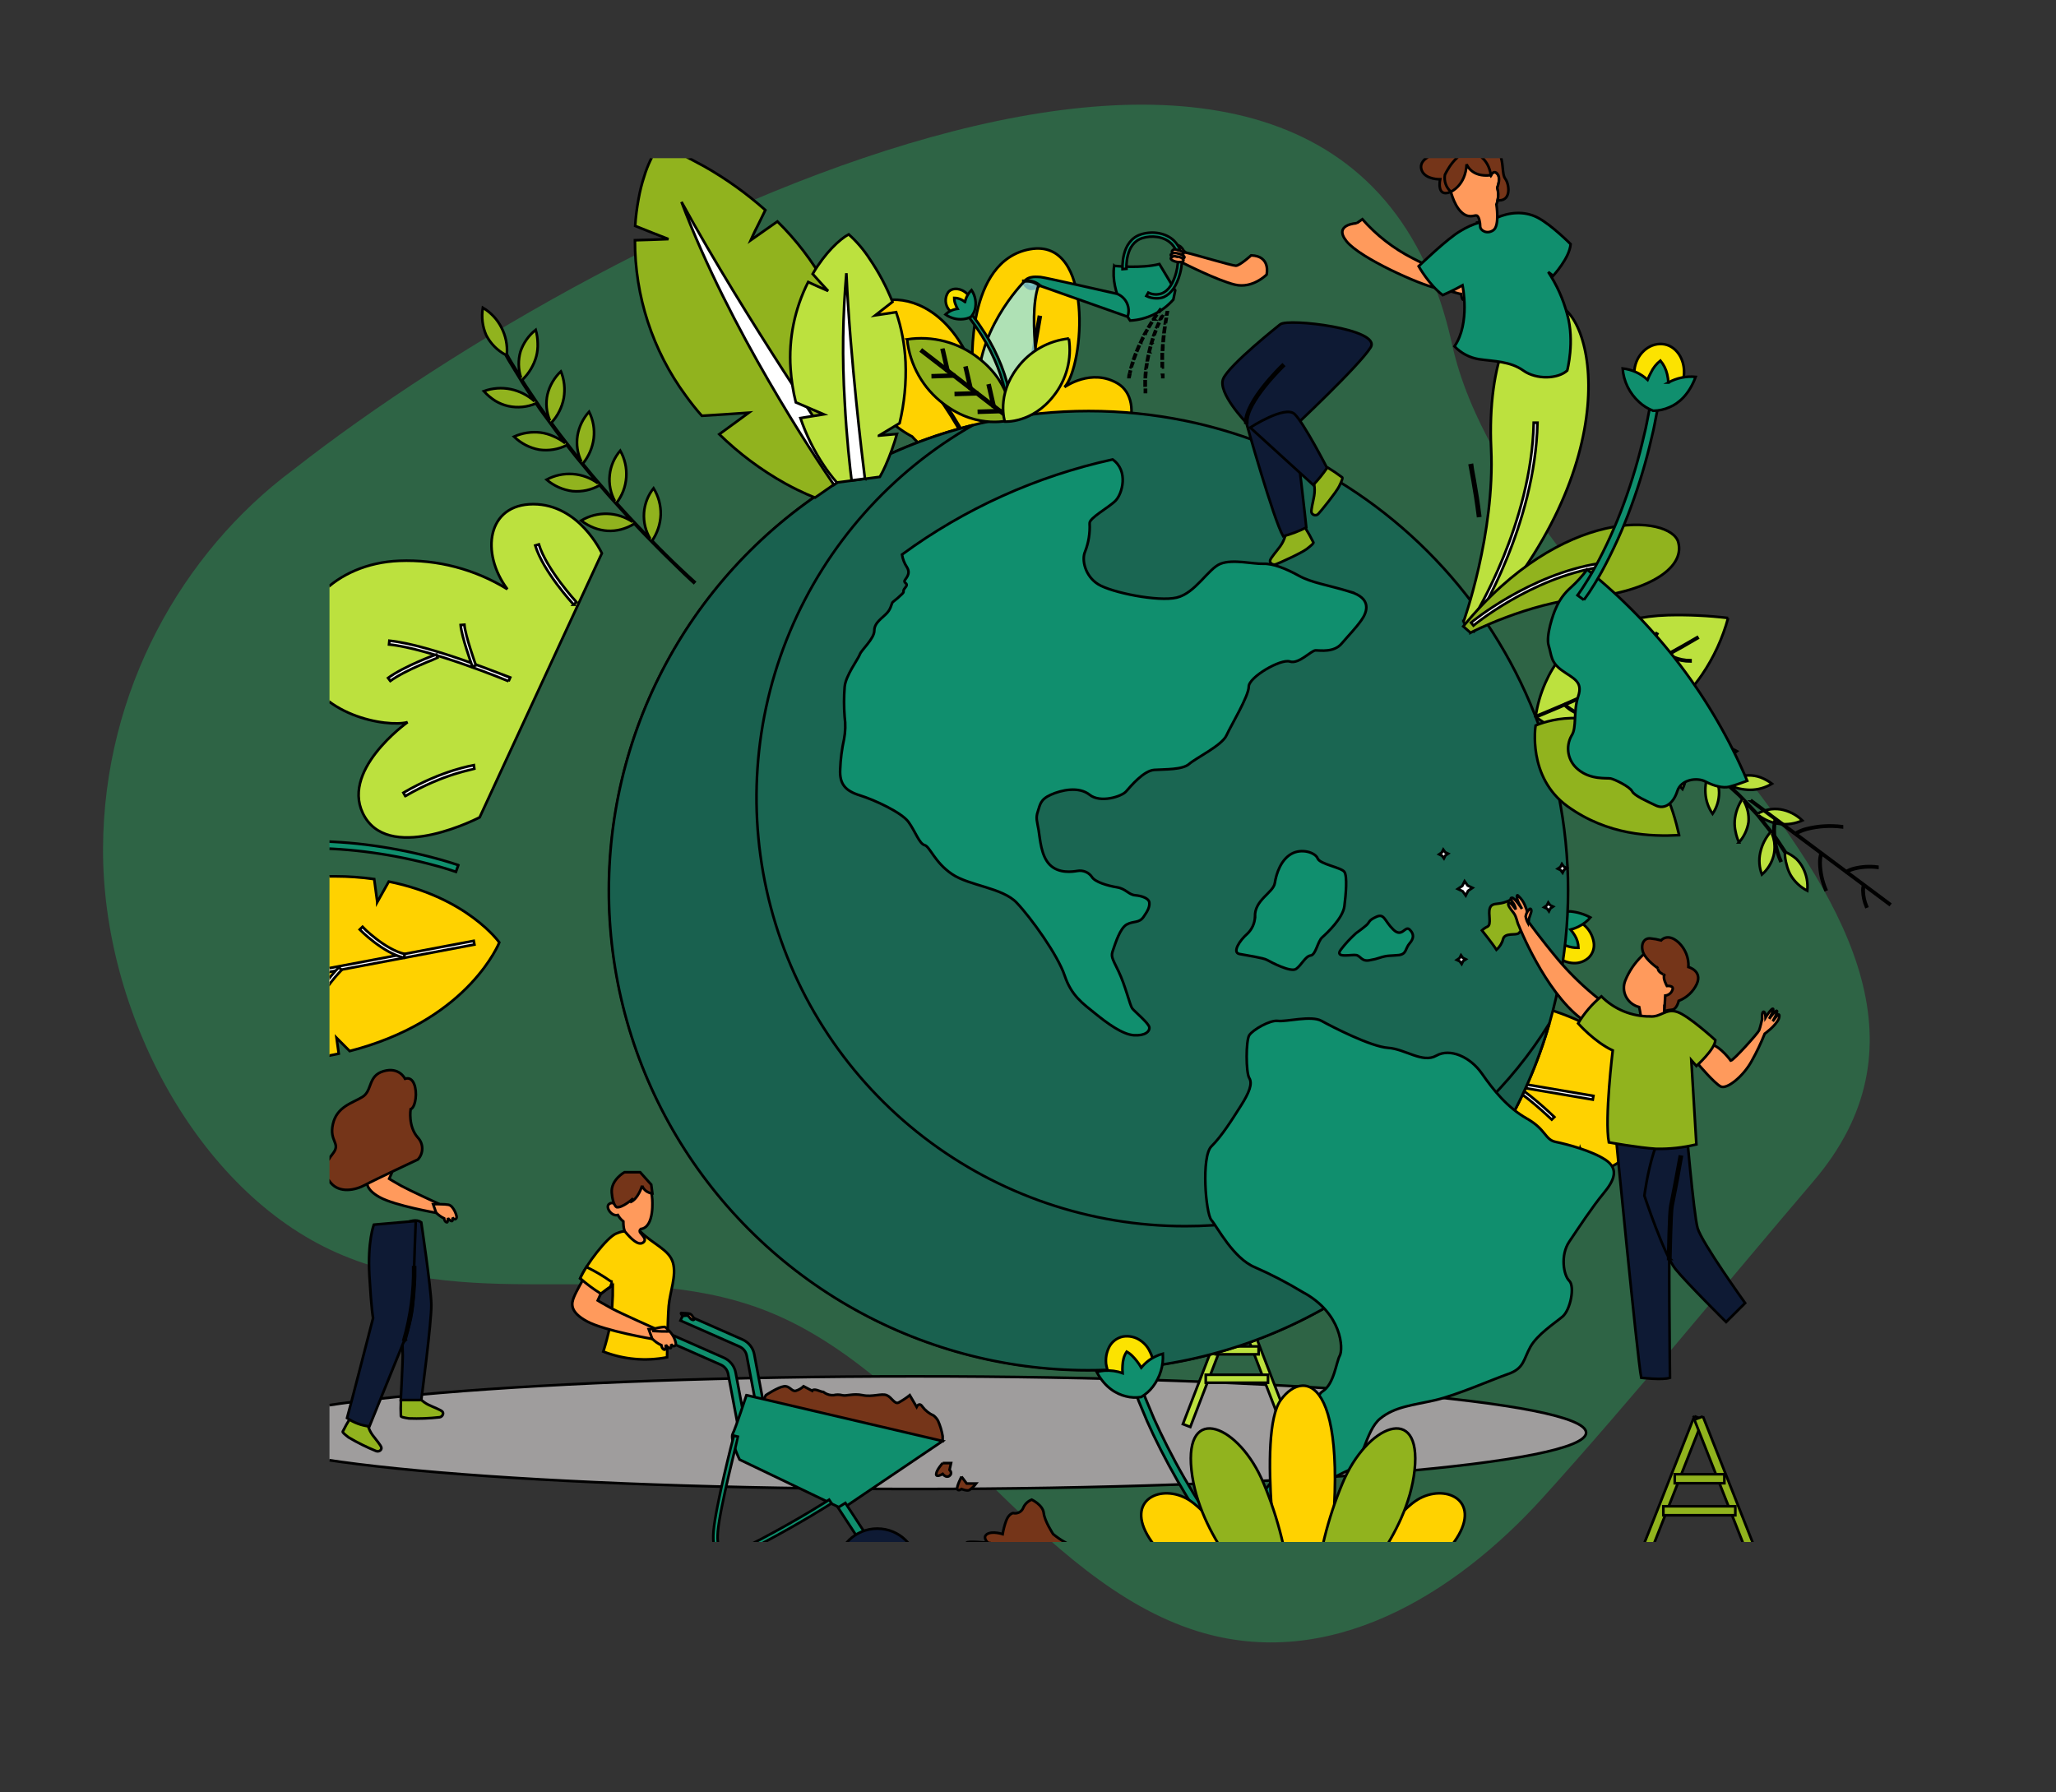 <svg width="780" height="680" xmlns="http://www.w3.org/2000/svg">
 <rect width="100%" height="100%" fill="#333333" stroke="none"/>
 <defs>
  <clipPath id="clip0">
   <rect id="svg_1" x="125" y="60" fill="white" height="525" width="807"/>
  </clipPath>
 </defs>
 <g>
  <title>Layer 1</title>
  <path id="svg_2" fill-opacity="0.5" fill="#27AE60" d="m111.006,178.391c-41.774,31.166 -71.665,83.504 -71.92,143.495c-0.265,61.972 35.758,129.996 88.677,153.379c54.012,23.927 112.313,0.191 166.454,23.491c59.225,25.478 99.673,101.357 160.134,120.108c49.745,15.427 97.325,-13.467 131.096,-50.828c33.772,-37.361 69.077,-80.692 102.479,-119.826c85.994,-100.72 -113.278,-209.312 -137.044,-317.564c-40.248,-183.783 -318.134,-47.702 -439.876,47.745z" opacity="0.8"/>
  <g id="svg_3" clip-path="url(#clip0)" stroke="null">
   <path id="svg_4" fill="#108F6E" d="m524.533,333.65l-0.179,-2.469c0,0 1.108,-0.076 2.953,-0.076c1.845,0 4.504,0 7.634,0.305c7.722,0.593 15.366,1.957 22.816,4.072c7.461,2.111 14.672,5.025 21.505,8.691c2.267,1.154 4.472,2.429 6.604,3.818l2.43,1.603l-1.387,2.049l-2.341,-1.451c-2.079,-1.389 -4.233,-2.664 -6.452,-3.817c-6.668,-3.567 -13.704,-6.4 -20.983,-8.45c-7.292,-2.073 -14.773,-3.412 -22.331,-3.995c-3.118,-0.28 -5.663,-0.28 -7.483,-0.28c-1.819,0 -2.786,0 -2.786,0z" stroke="null"/>
   <path id="svg_5" fill="#FCE300" d="m590.842,362.917c-1.785,-1.388 -3.002,-3.378 -3.423,-5.599c-0.247,-1.025 -0.282,-2.09 -0.102,-3.13c0.179,-1.039 0.569,-2.031 1.145,-2.914c0.621,-0.887 1.445,-1.612 2.403,-2.115c0.959,-0.502 2.024,-0.768 3.107,-0.774c2.55,0.028 5.015,0.926 6.986,2.545c1.945,1.666 3.243,3.963 3.664,6.49c0.186,1.053 0.114,2.135 -0.21,3.155c-0.323,1.019 -0.889,1.945 -1.647,2.698c-0.785,0.725 -1.708,1.285 -2.713,1.646c-1.006,0.361 -2.074,0.515 -3.141,0.454c-2.247,-0.089 -4.393,-0.958 -6.069,-2.456z" stroke="null"/>
   <path id="svg_6" fill="#108F6E" d="m591.719,357.827c0.776,0.377 1.58,0.692 2.405,0.941c1.502,0.575 3.101,0.852 4.708,0.815c-0.043,-1.676 -0.53,-3.309 -1.412,-4.734c-0.468,-0.765 -0.996,-1.493 -1.578,-2.176c2.031,-0.523 3.933,-1.458 5.586,-2.749c0.715,-0.542 1.364,-1.165 1.934,-1.857c-2.333,-1.258 -4.894,-2.037 -7.533,-2.291c-1.88,-0.118 -3.762,0.187 -5.509,0.891c-1.672,0.62 -3.179,1.617 -4.403,2.914c-0.652,1.62 -1.005,3.344 -1.044,5.09c-0.026,1.719 0.193,3.432 0.649,5.09c0.55,2.149 1.543,4.16 2.914,5.904c0.585,-0.669 1.097,-1.399 1.527,-2.176c1.017,-1.726 1.618,-3.664 1.756,-5.662z" stroke="null"/>
   <path id="svg_7" fill="#9F9D9D" d="m347.087,564.896c140.637,0 254.647,-9.566 254.647,-21.365c0,-11.8 -114.01,-21.365 -254.647,-21.365c-140.638,0 -254.647,9.565 -254.647,21.365c0,11.799 114.009,21.365 254.647,21.365z" stroke="null"/>
   <path id="svg_8" fill="#108F6E" d="m173.878,328.203l-0.903,2.545c0,0 -1.018,-0.356 -2.876,-0.941c-1.858,-0.586 -4.53,-1.362 -7.762,-2.176c-7.919,-2.032 -15.961,-3.549 -24.075,-4.543c-8.109,-0.991 -16.277,-1.416 -24.444,-1.272c-3.334,0.165 -6.121,0.178 -8.055,0.394l-3.041,0.305l-0.268,-2.659l3.105,-0.305c1.973,-0.217 4.797,-0.229 8.195,-0.408c8.295,-0.143 16.589,0.282 24.826,1.273c8.229,1.016 16.385,2.555 24.419,4.606c3.282,0.827 6.006,1.629 7.889,2.227c1.883,0.598 2.99,0.954 2.99,0.954z" stroke="null"/>
   <path id="svg_9" fill="#FFD200" d="m346.031,165.607c0,0 -20.627,-10.179 -24.177,-32.651c-3.551,-22.472 32.193,-30.934 47.081,6.197c0,0 -2.685,-40.223 21.81,-44.613c24.495,-4.39 20.538,44.536 13.107,52.324c0,0 10.281,-7.457 20.359,-1.273c10.078,6.185 6.833,30.425 -25.704,36.902c-32.537,6.477 -52.476,-16.886 -52.476,-16.886z" stroke="null"/>
   <path id="svg_10" fill="white" d="m368.515,171.83c-5.726,-12.636 -16.109,-26.162 -16.211,-26.302l0.572,-0.433c0.102,0.14 10.536,13.717 16.288,26.429l-0.649,0.306z" stroke="null"/>
   <path id="svg_11" fill="white" d="m394.085,120.195l-8.544,49.466l0.702,0.121l8.544,-49.466l-0.702,-0.121z" stroke="null"/>
   <path id="svg_12" fill="#BCE13E" d="m228.327,209.901c0,0 -8.5,-18.641 -26.035,-18.629c-17.534,0.013 -20.054,18.502 -9.81,32.245c-12.298,-7.582 -26.577,-11.325 -41.012,-10.752c-24.177,0.928 -41.992,18.807 -36.8,38.784c5.192,19.978 32.244,24.534 39.956,22.434c0,0 -26.633,18.922 -16.123,36.1c10.511,17.178 43.468,0 43.468,0l46.356,-100.182z" stroke="null"/>
   <path id="svg_13" fill="white" d="m192.952,258.434c-0.292,-0.127 -30.119,-12.419 -45.363,-13.934l0.14,-1.425c15.448,1.54 45.478,13.908 45.809,13.997l-0.586,1.362z" stroke="null"/>
   <path id="svg_14" fill="white" d="m148.072,258.345l-0.839,-1.145c5.98,-4.39 17.814,-8.793 18.298,-8.908l0.496,1.273c-0.127,0.102 -12.127,4.517 -17.955,8.78z" stroke="null"/>
   <path id="svg_15" fill="white" d="m179.21,252.899c-0.166,-0.471 -4.11,-11.351 -4.454,-15.779l1.425,-0.115c0.331,4.238 4.327,15.27 4.365,15.397l-1.336,0.497z" stroke="null"/>
   <path id="svg_16" fill="white" d="m153.76,302.016l-0.712,-1.273c14.837,-8.652 26.62,-10.408 26.721,-10.434l0.191,1.425c-0.089,0.051 -11.605,1.782 -26.2,10.282z" stroke="null"/>
   <path id="svg_17" fill="white" d="m217.638,229.396c-0.471,-0.522 -11.554,-12.61 -14.582,-22.446l1.374,-0.42c2.926,9.531 14.15,21.772 14.251,21.886l-1.043,0.98z" stroke="null"/>
   <path id="svg_18" fill="#FFD200" d="m143.135,342.226l-1.171,-8.716c-4.898,-0.69 -9.839,-1.039 -14.786,-1.043c-13.808,-0.147 -27.517,2.349 -40.388,7.354l-0.471,6.185l-2.965,-4.658c-1.972,0.904 -3.817,1.871 -5.662,2.927l1.871,11.452l-6.82,-8.233c-5.012,3.412 -9.142,7.965 -12.05,13.285c-2.559,4.927 -3.324,10.591 -2.163,16.02c0.94,4.669 3.14,8.99 6.362,12.496c1.592,1.737 3.376,3.286 5.319,4.619c2.07,1.409 4.268,2.619 6.566,3.614c9.48,4.148 21.823,5.675 35.145,4.695l3.143,-10.039l4.34,9.2c3.015,-0.433 6.069,-0.968 9.11,-1.655l-0.839,-5.993l4.988,5.014c1.17,-0.306 2.354,-0.624 3.524,-0.955c21.098,-6.108 34.421,-16.109 42.45,-24.66c8.029,-8.551 10.791,-15.588 10.791,-15.588c0,0 -12.127,-17.115 -41.928,-23.095l-4.365,7.774z" stroke="null"/>
   <path id="svg_19" fill="white" d="m179.72,356.943l-98.105,18.519l0.264,1.401l98.105,-18.52l-0.264,-1.4z" stroke="null"/>
   <path id="svg_20" fill="white" d="m120.396,381.622l-1.387,-0.357c1.502,-5.967 9.238,-13.997 9.556,-14.289l1.018,1.03c0,0 -7.787,8.004 -9.187,13.616z" stroke="null"/>
   <path id="svg_21" fill="white" d="m153.238,363.337c-8.016,-1.846 -16.402,-10.333 -16.758,-10.689l1.031,-1.005c0.076,0.089 8.436,8.551 16.058,10.294l-0.331,1.4z" stroke="null"/>
   <path id="svg_22" fill="#FFD200" d="m536.774,426.718l-1.883,8.36c16.172,8.665 34.27,13.107 52.616,12.916l2.545,-5.472l1.133,5.268c2.112,-0.161 4.174,-0.415 6.184,-0.763l2.151,-11.083l3.448,9.849c5.742,-1.417 11.064,-4.183 15.524,-8.068c4.023,-3.661 6.642,-8.612 7.406,-13.997c0.716,-4.592 0.162,-9.291 -1.603,-13.59c-0.874,-2.128 -1.984,-4.151 -3.309,-6.032c-1.413,-1.995 -3.015,-3.848 -4.784,-5.535c-7.253,-7.011 -18.044,-12.585 -30.54,-16.211l-6.286,8.105l-0.89,-9.925c-2.902,-0.623 -5.892,-1.17 -8.908,-1.578l-1.272,5.777l-2.863,-6.273c-1.171,-0.127 -2.354,-0.229 -3.55,-0.318c-21.365,-1.578 -36.902,3.067 -47.184,8.169c-10.281,5.103 -15.155,10.613 -15.155,10.613c0,0 5.281,19.761 30.54,35.323l6.68,-5.535z" stroke="null"/>
   <path id="svg_23" fill="white" d="m508.472,399.434l-0.239,1.405l96.029,16.328l0.239,-1.405l-96.029,-16.328z" stroke="null"/>
   <path id="svg_24" fill="white" d="m588.691,424.746c-0.115,-0.102 -10.905,-10.472 -16.924,-13.119l0.573,-1.273c6.26,2.749 16.885,12.98 17.343,13.412l-0.992,0.98z" stroke="null"/>
   <path id="svg_25" fill="white" d="m558.482,409.018l-0.623,-1.273c0.102,0 9.862,-4.721 13.03,-9.378l1.183,0.815c-3.397,4.949 -13.182,9.632 -13.59,9.836z" stroke="null"/>
   <path id="svg_26" fill="white" d="m545.083,420.012c0,-0.114 -4.822,-10.689 -11.198,-14.862l0.789,-1.196c6.719,4.402 11.453,15.015 11.72,15.473l-1.311,0.585z" stroke="null"/>
   <path id="svg_27" fill="#BCE13E" d="m467.616,491.281l-18.854,48.987l2.815,1.083l18.853,-48.987l-2.814,-1.083z" stroke="null"/>
   <path id="svg_28" fill="#BCE13E" d="m470.429,491.367l-2.815,1.084l18.853,48.986l2.815,-1.083l-18.853,-48.987z" stroke="null"/>
   <path id="svg_29" fill="#BCE13E" d="m477.49,510.79l-16.301,0l0,3.016l16.301,0l0,-3.016z" stroke="null"/>
   <path id="svg_30" fill="#BCE13E" d="m481.052,521.555l-23.617,0l0,3.016l23.617,0l0,-3.016z" stroke="null"/>
   <path id="svg_31" fill="#91B31E" d="m139.623,540.91c0.361,1.254 0.933,2.438 1.692,3.499c1.273,1.705 3.131,3.818 3.36,4.734c0.229,0.916 -0.878,1.743 -1.934,1.374c-3.617,-1.465 -7.118,-3.2 -10.473,-5.192c-1.781,-1.374 -2.29,-1.87 -2.239,-2.201c0.858,-1.746 1.809,-3.446 2.85,-5.09c0.636,-0.967 5.408,-0.942 6.744,2.876z" stroke="null"/>
   <path id="svg_32" fill="#91B31E" d="m159.461,530.73c0.922,0.927 1.993,1.693 3.168,2.265c1.896,0.904 4.568,1.858 5.205,2.545c0.636,0.687 0,1.96 -1.031,2.138c-3.877,0.438 -7.782,0.587 -11.681,0.445c-2.227,-0.356 -2.914,-0.56 -3.029,-0.865c-0.098,-1.95 -0.098,-3.903 0,-5.853c0.166,-1.133 4.377,-3.385 7.368,-0.675z" stroke="null"/>
   <path id="svg_33" fill="#0E1A34" d="m159.817,463.747c0,0 3.678,24.648 3.818,31.099c0.14,6.451 -3.818,36.304 -3.818,36.304l-7.775,0c0,0 0.751,-14.545 0.751,-16.822c0,-2.278 -0.751,-22.141 -0.751,-22.141l0.751,-27.639c0,0 4.556,-2.799 7.024,-0.801z" stroke="null"/>
   <path id="svg_34" fill="#0E1A34" d="m141.825,464.613c0,0 -2.431,6.362 -1.68,19.354c0.751,12.992 1.387,16.071 1.387,16.071c0,0 -8.716,33.899 -9.862,37.945c2.52,1.74 5.432,2.829 8.475,3.169l12.521,-30.87c2.877,-6.578 4.334,-13.689 4.276,-20.869c0,-7.088 0.789,-26.187 0.789,-26.187l-15.906,1.387z" stroke="null"/>
   <path id="svg_35" fill="white" d="m153.76,508.513l-0.687,-0.216c2.58,-8.952 3.828,-18.234 3.703,-27.549l0.713,0c0.121,9.387 -1.135,18.742 -3.729,27.765z" stroke="null"/>
   <path id="svg_36" fill="#FF9A5C" d="m165.9,460.197c0,0 -16.021,-2.761 -21.836,-5.981c-5.815,-3.219 -5.09,-6.069 -4.288,-8.131c0.801,-2.061 3.308,-6.426 3.308,-6.426l5.675,4.059l-0.14,1.273l-0.967,2.214c0,0 1.858,1.171 4.658,2.723c2.799,1.552 14.175,6.782 14.175,6.782c0,0 2.774,2.278 -0.585,3.487z" stroke="null"/>
   <path id="svg_37" fill="#FF9A5C" d="m165.467,460.07c0.872,0.896 1.898,1.629 3.028,2.163c0.115,1.082 0.751,1.54 1.095,1.502c0.343,-0.038 0.356,-1.667 0.356,-1.667c0.318,0.751 1.54,1.501 1.705,1.043c0.097,-0.397 0.097,-0.811 0,-1.209c0,0 0.509,0.662 0.878,0.662c0.369,0 0.84,-0.331 0.674,-1.171c-0.224,-0.978 -0.621,-1.908 -1.17,-2.748c-0.496,-0.662 -0.789,-1.273 -1.871,-1.578c-0.896,-0.143 -1.803,-0.211 -2.71,-0.204c-1.042,-0.069 -2.088,-0.069 -3.13,0l1.145,3.207z" stroke="null"/>
   <path id="svg_38" fill="#753519" d="m153.658,409.273c0,0 -2.137,-4.645 -8.156,-2.889c-6.019,1.756 -4.148,7.406 -8.029,9.786c-3.882,2.379 -9.671,3.639 -11.173,10.294c-1.501,6.655 3.143,7.151 0,11.16c-3.143,4.008 -4.263,6.909 -0.878,11.045c3.385,4.135 9.353,2.888 13.081,0.878c3.729,-2.011 20.042,-9.658 20.042,-9.658c1.052,-1.123 1.637,-2.604 1.637,-4.142c0,-1.539 -0.585,-3.02 -1.637,-4.142c-3.818,-4.276 -2.762,-10.791 -2.762,-10.791c0,0 1.387,-0.254 1.884,-4.021c0.496,-3.766 -0.7,-8.665 -4.009,-7.52z" stroke="null"/>
   <path id="svg_39" fill="#FF9A5C" d="m514.715,84.685l2.138,-1.514c5.335,6.065 11.768,11.069 18.96,14.748c11.795,5.942 15.842,8.22 16.911,8.411c1.069,0.191 6.146,1.069 7.902,3.308c1.756,2.24 1.947,3.512 1.565,3.614c-0.382,0.102 -2.341,-2.71 -2.341,-2.71c0,0 1.946,2.545 1.756,3.461c-0.191,0.916 -1.273,-0.662 -1.68,-1.056c-0.407,-0.395 -1.374,-1.527 -1.374,-1.527c0.873,1.072 1.596,2.258 2.15,3.525c0.076,0.814 -1.272,-0.242 -2.341,-1.413c-1.069,-1.171 -2.24,-1.718 -2.545,-1.374c-0.306,0.343 -0.395,1.807 -0.827,1.527c-0.433,-0.28 -0.509,-1.362 -0.7,-2.151c-0.7,0 -3.818,-1.158 -9.595,-2.303c-5.777,-1.145 -28.617,-11.198 -33.835,-17.674c-5.217,-6.477 3.856,-6.871 3.856,-6.871z" stroke="null"/>
   <path id="svg_40" fill="#BCE13E" d="m659.726,319.596c1.924,-2.168 3.183,-4.846 3.626,-7.711c0.23,-2.813 -0.41,-5.629 -1.832,-8.067l1.679,1.781c0.98,1.082 2.367,2.469 3.652,3.945l4.849,6.133c-1.939,2.234 -3.283,4.922 -3.907,7.813c-0.604,2.764 -0.383,5.644 0.636,8.284c2.152,-1.877 3.694,-4.354 4.428,-7.113c0.335,-1.339 0.46,-2.721 0.369,-4.098c-0.06,-1.463 -0.402,-2.902 -1.005,-4.237l0.84,1.069c0.484,0.662 1.069,1.59 1.667,2.545l2.418,3.639c0.013,1.49 0.232,2.972 0.649,4.403c0.306,1.379 0.807,2.707 1.488,3.944c1.507,2.564 3.714,4.643 6.363,5.994c0.312,-2.979 -0.259,-5.984 -1.642,-8.64c-0.658,-1.283 -1.517,-2.451 -2.545,-3.461c-1.171,-1.002 -2.477,-1.833 -3.881,-2.469c0,0 -0.61,-0.903 -1.514,-2.278l-1.54,-2.328c-0.28,-0.433 -0.572,-0.866 -0.878,-1.273l-1.005,-1.272l-5.421,-6.846c2.33,1.778 5.096,2.894 8.008,3.232c2.911,0.339 5.859,-0.114 8.535,-1.311c-2.302,-2.236 -5.233,-3.714 -8.399,-4.237c-2.982,-0.422 -6.021,0.169 -8.627,1.68l-5.383,-5.714c-1.224,-1.317 -2.524,-2.562 -3.893,-3.728l-1.82,-1.654c1.306,0.693 2.696,1.215 4.135,1.552c1.381,0.296 2.788,0.458 4.2,0.484c2.916,-0.015 5.775,-0.819 8.271,-2.329c-1.332,-0.994 -2.791,-1.803 -4.339,-2.405c-1.444,-0.521 -2.97,-0.78 -4.505,-0.763c-3.037,0.035 -5.981,1.058 -8.386,2.913l-1.819,-1.654l-4.263,-3.295c-1.552,-1.197 -3.092,-2.418 -4.352,-3.182l-2.049,-1.348c1.399,0.482 2.852,0.786 4.327,0.903c1.389,0.185 2.797,0.185 4.186,0c2.907,-0.449 5.642,-1.661 7.928,-3.512c-2.807,-1.578 -6.036,-2.245 -9.238,-1.909c-3.012,0.473 -5.786,1.916 -7.902,4.11l-2.049,-1.348c-1.273,-0.802 -2.99,-1.706 -4.683,-2.685l-2.545,-1.413l-2.265,-1.081l-2.214,-1.057c2.842,0.545 5.772,0.41 8.551,-0.394c2.816,-0.856 5.352,-2.451 7.342,-4.619c-1.595,-0.609 -3.263,-1.003 -4.962,-1.171c-0.767,-0.064 -1.537,-0.064 -2.303,0c-0.754,0.097 -1.499,0.254 -2.227,0.471c-2.902,0.886 -5.433,2.701 -7.202,5.166l-1.031,-0.483l-2.8,-1.145c-2.303,-0.993 -5.459,-2.087 -8.627,-3.118c-3.168,-1.031 -6.426,-1.794 -8.907,-2.252c-1.362,-0.292 -2.738,-0.513 -4.123,-0.662l0,0.407c0,0 1.158,0.115 2.888,0.433c1.731,0.318 4.034,0.814 6.299,1.4c2.265,0.585 4.53,1.272 6.184,1.883l2.774,0.941c-0.446,2.933 -0.148,5.93 0.866,8.717c0.996,2.595 2.66,4.882 4.822,6.629c0.858,-2.734 0.885,-5.661 0.077,-8.411c-0.888,-2.702 -2.641,-5.036 -4.988,-6.642l2.265,0.916c1.361,0.573 3.193,1.273 4.937,2.138c1.743,0.865 3.537,1.667 4.835,2.341l2.138,1.273c-0.886,2.808 -1.027,5.799 -0.407,8.678c0.554,2.744 1.878,5.273 3.817,7.291c1.245,-2.566 1.688,-5.448 1.273,-8.271c-0.221,-1.359 -0.651,-2.677 -1.273,-3.906c-0.716,-1.26 -1.616,-2.405 -2.672,-3.398l2.125,1.196c1.272,0.675 2.901,1.82 4.543,2.876c2.2,1.391 4.324,2.899 6.362,4.518c-1.291,2.651 -1.861,5.596 -1.654,8.538c0.176,2.798 1.113,5.495 2.71,7.8c1.604,-2.376 2.464,-5.175 2.469,-8.042c-0.006,-1.383 -0.243,-2.754 -0.7,-4.059c-0.541,-1.342 -1.274,-2.598 -2.176,-3.728l1.947,1.488c1.42,1.092 2.784,2.255 4.085,3.487l3.906,3.525c0.451,0.396 0.876,0.821 1.272,1.272l0.459,0.484c-1.658,2.466 -2.649,5.32 -2.876,8.283c-0.089,1.358 0.022,2.722 0.331,4.047c0.263,1.414 0.699,2.79 1.298,4.097z" stroke="null"/>
   <path id="svg_41" fill="#91B31E" d="m212.796,140.89c-2.497,2.358 -4.263,5.383 -5.09,8.716c-0.743,3.323 -0.423,6.795 0.916,9.925l-1.718,-2.354c-1.056,-1.387 -2.38,-3.321 -3.665,-5.255l-3.575,-5.319c-0.497,-0.725 -0.878,-1.349 -1.146,-1.781l-0.407,-0.687c2.566,-2.45 4.418,-5.551 5.357,-8.971c0.422,-1.61 0.597,-3.275 0.522,-4.938c-0.023,-1.722 -0.275,-3.434 -0.751,-5.089c-2.674,2.129 -4.68,4.982 -5.777,8.22c-0.939,3.256 -0.873,6.72 0.191,9.938l-2.736,-4.428c-0.674,-1.12 -1.374,-2.215 -1.845,-3.067l-0.776,-1.425c0.269,-3.485 -0.441,-6.975 -2.049,-10.078c-1.584,-3.139 -4.035,-5.758 -7.062,-7.546c-0.609,3.519 -0.166,7.14 1.273,10.409c1.634,3.177 4.2,5.779 7.354,7.456l0.42,0.789c0.268,0.497 0.662,1.209 1.184,2.036l3.728,6.096c1.273,2.239 2.8,4.377 3.818,5.993l1.806,2.697c-2.556,-2.294 -5.672,-3.874 -9.034,-4.58c-3.398,-0.695 -6.921,-0.435 -10.18,0.75c1.283,1.429 2.756,2.675 4.377,3.703c1.525,0.918 3.188,1.584 4.925,1.973c3.512,0.754 7.171,0.398 10.472,-1.018l1.629,2.417l3.818,5.192c2.71,3.817 5.624,7.457 5.624,7.457c-1.38,-1.082 -2.899,-1.972 -4.517,-2.647c-1.514,-0.677 -3.117,-1.135 -4.759,-1.362c-3.45,-0.417 -6.948,0.116 -10.117,1.54c2.63,2.574 5.973,4.299 9.595,4.95c3.562,0.505 7.194,-0.09 10.409,-1.705l1.794,2.303c1.056,1.4 2.545,3.194 4.034,4.988l4.084,4.95l1.922,2.214c-2.784,-2.05 -6.092,-3.269 -9.54,-3.515c-3.449,-0.245 -6.896,0.493 -9.942,2.128c2.782,2.385 6.201,3.903 9.836,4.365c3.58,0.323 7.173,-0.459 10.295,-2.24l1.908,2.214c1.133,1.273 2.672,3.08 4.263,4.797l4.314,4.76l1.998,2.125c-2.869,-1.922 -6.225,-2.988 -9.677,-3.074c-3.452,-0.086 -6.857,0.813 -9.818,2.59c6.363,4.772 13.616,5.166 20.169,1.196l3.41,3.614c2.087,2.112 4.823,4.988 7.635,7.762c2.812,2.774 5.662,5.548 7.838,7.635c2.176,2.087 3.64,3.372 3.64,3.372l0.331,-0.369c0,0 -4.161,-3.754 -8.157,-7.635c-2.023,-1.947 -3.983,-3.945 -5.484,-5.421l-2.456,-2.545c2.008,-2.935 3.138,-6.383 3.257,-9.938c0.071,-3.506 -0.875,-6.957 -2.723,-9.938c-2.134,2.687 -3.399,5.96 -3.626,9.384c-0.227,3.423 0.594,6.835 2.354,9.78c0,0 -3.271,-3.321 -6.439,-6.744c-1.616,-1.68 -3.181,-3.411 -4.352,-4.708l-1.959,-2.164c2.147,-2.803 3.423,-6.175 3.669,-9.697c0.247,-3.523 -0.547,-7.04 -2.282,-10.115c-2.243,2.595 -3.64,5.813 -4.006,9.223c-0.367,3.411 0.316,6.852 1.957,9.864l-1.947,-2.176l-4.199,-4.848c-1.553,-1.743 -3.029,-3.537 -4.136,-4.899l-1.858,-2.252c2.245,-2.745 3.674,-6.065 4.123,-9.582c0.415,-3.463 -0.195,-6.972 -1.756,-10.091c-2.302,2.532 -3.826,5.673 -4.39,9.048c-0.531,3.369 -0.016,6.82 1.476,9.887l-1.794,-2.253l-3.945,-5.089c-2.926,-3.652 -5.624,-7.457 -5.624,-7.457c2.4,-2.61 4.018,-5.842 4.67,-9.327c0.588,-3.412 0.213,-6.919 -1.081,-10.129z" stroke="null"/>
   <path id="svg_42" fill="#FF9A5C" d="m450.862,96.544c-0.674,-0.386 -1.284,-0.875 -1.807,-1.45c-0.276,-0.563 -0.656,-1.068 -1.119,-1.489c-0.518,-0.396 -1.126,-0.658 -1.769,-0.764c0.283,1.063 0.777,2.058 1.45,2.927c0.148,0.113 0.332,0.166 0.517,0.147c0.185,-0.019 0.355,-0.108 0.476,-0.249c0.347,0.823 0.805,1.593 1.362,2.291c0,0 2.074,-0.738 0.89,-1.413z" stroke="null"/>
   <path id="svg_43" fill="#1A6652" d="m413.006,519.717c100.454,0 181.887,-81.433 181.887,-181.887c0,-100.453 -81.433,-181.887 -181.887,-181.887c-100.453,0 -181.887,81.434 -181.887,181.887c0,100.454 81.434,181.887 181.887,181.887z" stroke="null"/>
   <path id="svg_44" fill="#19614F" d="m449.59,465.179c-35.874,-0.004 -70.738,-11.871 -99.165,-33.752c-28.427,-21.882 -48.82,-52.549 -58.004,-87.226c-9.185,-34.678 -6.644,-71.419 7.226,-104.502c13.87,-33.083 38.291,-60.651 69.459,-78.411c-31.001,7.695 -59.429,23.415 -82.428,45.579c-23,22.164 -39.76,49.992 -48.596,80.686c-8.836,30.695 -9.437,63.175 -1.742,94.175c7.695,31 23.414,59.429 45.578,82.428c22.164,23 49.992,39.76 80.687,48.597c30.694,8.836 63.174,9.437 94.174,1.743c31,-7.695 59.429,-23.414 82.429,-45.578c23,-22.163 39.761,-49.991 48.597,-80.685c-14.571,23.541 -34.918,42.967 -59.108,56.434c-24.191,13.467 -51.421,20.528 -79.107,20.512z" stroke="null"/>
   <path id="svg_45" fill="#FF9A5C" d="m474.657,96.888c0,0 -4.339,3.919 -5.802,3.919c-1.463,0 -15.919,-4.339 -18.642,-4.911c-2.723,-0.573 -2.545,0.292 -3.664,1.005c-1.12,0.713 2.303,2.889 2.303,2.889c0,0 12.928,6.591 19.647,8.207c6.718,1.616 12.025,-3.817 12.025,-3.817c0,0 1.705,-7.075 -5.867,-7.292z" stroke="null"/>
   <path id="svg_46" fill="#108F6E" d="m422.69,100.858c0,0 10.179,1.107 17.165,-0.674c0,0 4.352,7.291 5.994,9.988l-0.713,3.487c-2.067,2.349 -4.58,4.263 -7.394,5.63c-2.814,1.368 -5.872,2.162 -8.995,2.336c0,0 -7.623,-10.549 -6.057,-20.767z" stroke="null"/>
   <path id="svg_47" fill="#108F6E" d="m438.634,113.175c-1.294,-0.003 -2.569,-0.304 -3.729,-0.878l0.726,-1.272c0.821,0.401 1.716,0.628 2.629,0.668c0.913,0.039 1.824,-0.11 2.677,-0.439c2.367,-1.018 4.148,-3.665 5.281,-7.851c1.272,-4.759 0.636,-8.564 -1.871,-11.007c-2.914,-2.838 -7.571,-3.105 -10.879,-2.099c-6.795,2.049 -6.096,11.58 -6.096,11.669l-1.501,0.127c0,-0.115 -0.802,-10.841 7.164,-13.234c4.492,-1.362 9.454,-0.369 12.368,2.456c2.036,1.985 4.085,5.752 2.265,12.483c-1.272,4.67 -3.334,7.635 -6.158,8.907c-0.917,0.351 -1.896,0.511 -2.876,0.471z" stroke="null"/>
   <path id="svg_48" fill="#FF9A5C" d="m446.523,94.763c0,0 -1.273,-0.496 -1.832,0.394c-0.56,0.891 1.641,1.642 3.486,1.464c1.845,-0.178 0.191,-1.527 -1.654,-1.858z" stroke="null"/>
   <path id="svg_49" fill="#FF9A5C" d="m446.485,96.074c-0.364,-0.108 -0.747,-0.133 -1.121,-0.073c-0.374,0.059 -0.73,0.201 -1.043,0.416c-0.878,0.751 1.947,1.82 4.098,1.629c2.15,-0.191 0.229,-1.629 -1.934,-1.972z" stroke="null"/>
   <path id="svg_50" fill="#91B31E" d="m487.586,203.33c-0.403,1.406 -1.044,2.732 -1.896,3.919c-1.387,1.896 -3.5,4.263 -3.818,5.294c-0.318,1.031 0.967,1.947 2.151,1.54c1.183,-0.408 9.721,-4.263 11.719,-5.803c1.998,-1.54 2.545,-2.112 2.545,-2.468c-0.965,-1.959 -2.031,-3.866 -3.194,-5.714c-0.636,-1.069 -5.98,-1.031 -7.507,3.232z" stroke="null"/>
   <path id="svg_51" fill="#FF9A5C" d="m446.23,97.295c-0.326,-0.107 -0.676,-0.125 -1.011,-0.051c-0.336,0.074 -0.646,0.237 -0.897,0.471c-0.789,0.814 1.718,1.909 3.639,1.705c1.921,-0.204 1.018,-1.985 -1.731,-2.125z" stroke="null"/>
   <path id="svg_52" fill="#108F6E" d="m423.784,111.47c0,0 -27.994,-6.362 -29.012,-6.362c-1.018,0 -4.518,-0.649 -6.197,1.667c0.123,0.476 0.348,0.92 0.66,1.3c0.312,0.38 0.703,0.688 1.147,0.901c1.552,0.777 3.613,-0.763 3.613,-0.763l33.784,11.948c0.591,-1.684 0.504,-3.531 -0.241,-5.152c-0.746,-1.622 -2.092,-2.89 -3.754,-3.539z" stroke="null"/>
   <path id="svg_53" fill="#108F6E" d="m391.361,109.587c-0.392,0.004 -0.779,-0.083 -1.132,-0.254c-0.494,-0.233 -0.93,-0.573 -1.276,-0.996c-0.345,-0.423 -0.592,-0.917 -0.722,-1.447l0,-0.357l0.344,0c0.349,-0.053 0.702,-0.078 1.056,-0.076c1.662,-0.025 3.282,0.518 4.593,1.54l0.357,0.292l-0.369,0.28c-0.839,0.594 -1.825,0.946 -2.851,1.018zm-2.316,-2.468c0.291,0.692 0.825,1.253 1.502,1.577c0.254,0.12 0.533,0.181 0.814,0.179c0.714,-0.047 1.405,-0.27 2.011,-0.649c-1.13,-0.75 -2.461,-1.141 -3.818,-1.12l-0.509,0.013z" stroke="null"/>
   <path id="svg_54" fill="#FFD200" d="m570.665,482.536l-50.415,0l8.513,-9.798l50.415,0l-8.513,9.798z" stroke="null"/>
   <path id="svg_55" fill="#9AE5E5" d="m388.575,106.813c0,0 -19.851,19.838 -17.204,43.531l24.024,0c0,0 -5.93,-29.266 -1.4,-42.093c-0.749,-0.612 -1.62,-1.056 -2.555,-1.304c-0.935,-0.248 -1.912,-0.294 -2.865,-0.134z" opacity="0.79" stroke="null"/>
   <path id="svg_56" fill="#0E1A34" d="m485.689,123.05c0,0 -19.418,15.346 -21.632,20.665c-2.214,5.319 8.755,16.657 8.755,16.657c0,0 10.371,36.901 13.997,43.073c3.031,-0.803 5.969,-1.92 8.767,-3.334c0,0 -3.461,-33.326 -5.089,-37.767c0,0 25.182,-23.553 29.495,-30.539c4.314,-6.986 -31.302,-11.173 -34.293,-8.755z" stroke="null"/>
   <path id="svg_57" fill="#91B31E" d="m498.554,183.772c0.25,1.44 0.25,2.912 0,4.352c-0.382,2.316 -1.272,5.37 -0.98,6.363c0.099,0.248 0.262,0.467 0.471,0.634c0.21,0.167 0.459,0.277 0.724,0.318c0.264,0.041 0.535,0.012 0.786,-0.083c0.25,-0.096 0.471,-0.255 0.641,-0.462c0.878,-0.904 6.769,-8.17 7.876,-10.447c1.107,-2.278 1.349,-3.041 1.133,-3.334c-1.74,-1.323 -3.549,-2.55 -5.421,-3.678c-1.056,-0.585 -5.815,1.82 -5.23,6.337z" stroke="null"/>
   <path id="svg_58" fill="white" d="m472.456,160.384c-0.242,-8.207 13.475,-21.441 14.061,-21.988l0.496,0.509c-0.14,0.14 -14.074,13.565 -13.845,21.454l-0.712,0.025z" stroke="null"/>
   <path id="svg_59" fill="#0E1A34" d="m474.301,162.204l23.923,21.785c1.914,-2.011 3.663,-4.172 5.23,-6.464c0,0 -8.717,-16.975 -12.318,-20.436c-3.601,-3.461 -16.835,5.115 -16.835,5.115z" stroke="null"/>
   <path id="svg_60" fill="#91B31E" d="m547.112,469.378c-0.959,1.099 -2.099,2.024 -3.372,2.736c-2.061,1.133 -4.975,2.38 -5.65,3.207c-0.674,0.827 0.064,2.189 1.273,2.316c1.209,0.127 10.599,0.242 13.068,-0.306c2.469,-0.547 3.219,-0.814 3.334,-1.158c-0.048,-2.187 -0.209,-4.37 -0.484,-6.54c-0.152,-1.247 -5,-3.487 -8.169,-0.255z" stroke="null"/>
   <path id="svg_61" fill="#108F6E" d="m383.701,154.633l-1.45,0c0,0 0,-0.573 -0.14,-1.617c-0.14,-1.043 -0.357,-2.544 -0.726,-4.3c-0.967,-4.329 -2.379,-8.546 -4.212,-12.585c-1.812,-4.057 -4.002,-7.934 -6.54,-11.58c-0.98,-1.539 -1.96,-2.697 -2.545,-3.55l-1.018,-1.272l1.132,-0.904l1.031,1.273c0.649,0.865 1.642,2.048 2.647,3.613c2.582,3.723 4.814,7.676 6.668,11.809c1.872,4.135 3.317,8.449 4.313,12.877c0.369,1.82 0.624,3.36 0.738,4.441c0.115,1.082 0.102,1.795 0.102,1.795z" stroke="null"/>
   <path id="svg_62" fill="#FCE300" d="m366.981,111.547c2.137,2.418 2.227,5.675 0.254,7.253c-1.099,0.657 -2.39,0.918 -3.658,0.739c-1.268,-0.179 -2.436,-0.787 -3.31,-1.724c-0.873,-0.936 -1.4,-2.143 -1.491,-3.421c-0.091,-1.277 0.258,-2.547 0.99,-3.598c1.718,-1.87 4.962,-1.527 7.215,0.751z" stroke="null"/>
   <path id="svg_63" fill="#108F6E" d="m366.103,114.563c-0.403,-0.312 -0.828,-0.592 -1.273,-0.84c-0.871,-0.447 -1.833,-0.686 -2.812,-0.7c-0.012,0.951 0.197,1.892 0.611,2.749c0.18,0.476 0.393,0.939 0.636,1.386c-1.711,0.206 -3.31,0.96 -4.556,2.151c1.946,1.395 4.34,2.02 6.719,1.756c1.021,-0.094 2.015,-0.384 2.927,-0.853c0.689,-0.785 1.202,-1.709 1.501,-2.71c0.324,-1.26 0.378,-2.575 0.158,-3.858c-0.219,-1.282 -0.706,-2.504 -1.43,-3.586c-1.264,1.216 -2.129,2.787 -2.481,4.505z" stroke="null"/>
   <path id="svg_64" fill="#91B31E" d="m574.177,449.897c0.052,1.461 -0.146,2.92 -0.585,4.314c-0.738,2.239 -2.011,5.09 -1.934,6.197c0.06,0.263 0.188,0.505 0.372,0.703c0.183,0.198 0.415,0.345 0.673,0.424c0.258,0.08 0.532,0.091 0.795,0.032c0.263,-0.06 0.506,-0.187 0.705,-0.37c0.992,-0.751 7.915,-7.063 9.34,-9.149c1.425,-2.087 1.794,-2.8 1.628,-3.131c-1.522,-1.565 -3.128,-3.048 -4.809,-4.441c-1.018,-0.789 -6.083,0.904 -6.185,5.421z" stroke="null"/>
   <path id="svg_65" fill="#91B31E" d="m344.14,128.751c0.503,4.804 1.99,9.454 4.367,13.659c2.378,4.205 5.595,7.876 9.452,10.785c13.259,10.18 25.729,6.044 25.729,6.044c0,0 0.866,-13.119 -12.393,-23.337c-3.795,-2.989 -8.164,-5.166 -12.835,-6.397c-4.671,-1.23 -9.545,-1.487 -14.32,-0.754z" stroke="null"/>
   <path id="svg_66" fill="white" d="m349.912,132.781l-0.435,0.565l34.006,26.207l0.435,-0.564l-34.006,-26.208z" stroke="null"/>
   <path id="svg_67" fill="white" d="m361.894,142.122l-8.038,0.25l0.022,0.712l8.038,-0.25l-0.022,-0.712z" stroke="null"/>
   <path id="svg_68" fill="white" d="m357.995,132.633l-0.694,0.159l1.802,7.838l0.695,-0.16l-1.803,-7.837z" stroke="null"/>
   <path id="svg_69" fill="white" d="m370.639,148.86l-8.038,0.251l0.022,0.712l8.038,-0.251l-0.022,-0.712z" stroke="null"/>
   <path id="svg_70" fill="white" d="m366.739,139.396l-0.695,0.16l1.801,7.837l0.695,-0.159l-1.801,-7.838z" stroke="null"/>
   <path id="svg_71" fill="white" d="m379.394,155.607l-8.038,0.25l0.022,0.712l8.038,-0.25l-0.022,-0.712z" stroke="null"/>
   <path id="svg_72" fill="white" d="m375.496,146.133l-0.695,0.16l1.801,7.838l0.695,-0.16l-1.801,-7.838z" stroke="null"/>
   <path id="svg_73" fill="#BCE13E" d="m405.498,128.445c-3.827,0.398 -7.531,1.581 -10.881,3.475c-3.35,1.894 -6.273,4.458 -8.587,7.532c-8.131,10.562 -4.81,20.5 -4.81,20.5c0,0 10.459,0.687 18.591,-9.875c2.384,-3.021 4.119,-6.501 5.098,-10.223c0.978,-3.722 1.179,-7.606 0.589,-11.409z" stroke="null"/>
   <path id="svg_74" fill="#91B31E" d="m318.678,153.131l7.494,-12.024c-2.846,-11.723 -7.277,-23.004 -13.17,-33.53c-4.899,-8.653 -10.98,-16.58 -18.069,-23.553l-10.116,7.1c0,0 1.273,-2.876 2.749,-5.739l2.786,-5.675c-7.094,-6.307 -14.83,-11.851 -23.082,-16.542c-3.652,-2.01 -6.846,-3.69 -9.824,-5.001c-2.458,-1.133 -5.014,-2.044 -7.634,-2.723c-2.364,3.526 -4.187,7.386 -5.408,11.452c-0.928,2.82 -1.651,5.703 -2.164,8.627c-0.627,3.365 -1.052,6.764 -1.272,10.18l6.362,2.545l6.273,2.456l-6.362,0.242l-6.362,0.191c-0.045,21.213 6.716,41.881 19.29,58.966c1.985,2.736 4.009,5.319 6.096,7.635l8.907,-0.56l8.907,-0.611l-11.198,8.182c7.473,7.301 15.881,13.578 25.004,18.667c3.398,1.884 6.223,3.207 8.208,4.085c1.985,0.878 3.143,1.272 3.143,1.272l10.485,-7.265l10.485,-7.266c0,0 0,-0.662 0,-1.973c0,-1.31 0,-3.181 -0.14,-5.586c-0.393,-6.541 -1.243,-13.046 -2.545,-19.469l-8.843,5.917z" stroke="null"/>
   <path id="svg_75" fill="white" d="m322.903,179.446c-3.958,-5.79 -13.692,-20.118 -25.615,-38.645c-11.923,-18.527 -26.111,-41.241 -38.747,-64.196c9.238,24.533 21.848,48.532 32.97,67.721c11.121,19.189 20.805,33.682 24.864,39.625l3.257,-2.253l3.271,-2.252z" stroke="null"/>
   <path id="svg_76" fill="#BCE13E" d="m333.464,165.258l7.826,-4.708c1.813,-7.588 2.571,-15.39 2.252,-23.185c-0.295,-6.447 -1.495,-12.82 -3.563,-18.934l-7.889,1.183l3.244,-2.545l3.258,-2.544c-2.277,-5.721 -5.174,-11.174 -8.64,-16.263c-2.232,-3.458 -4.915,-6.603 -7.978,-9.352c-3.347,1.794 -8.908,6.909 -13.667,15.015l2.927,3.257l2.939,3.194l-3.817,-1.667l-3.754,-1.718c-5.132,10.141 -7.44,21.477 -6.68,32.818c0.28,4.33 0.949,8.627 1.997,12.839l10.575,4.542l-8.831,1.413c2.165,6.375 5.159,12.437 8.907,18.031c1.387,2.087 2.621,3.677 3.499,4.759c0.878,1.081 1.413,1.667 1.413,1.667l8.156,-1.069l8.157,-1.082c0.809,-1.409 1.539,-2.862 2.188,-4.352c1.713,-3.868 3.15,-7.852 4.301,-11.923l-6.82,0.624z" stroke="null"/>
   <path id="svg_77" fill="white" d="m328.132,181.596c-0.56,-4.479 -1.921,-15.575 -3.334,-29.712c-1.412,-14.137 -2.952,-31.354 -3.702,-48.227c-1.406,16.148 -1.619,32.378 -0.637,48.558c0.751,14.302 2.036,25.449 2.622,30.056l2.545,-0.331l2.506,-0.344z" stroke="null"/>
   <path id="svg_78" fill="#BCE13E" d="m555.167,236.059c0,0 12.037,-33.479 10.536,-65.927c-1.502,-32.448 8.029,-56.816 23.591,-54.92c15.562,1.896 29.114,60.608 -30.119,124.359l-4.008,-3.512z" stroke="null"/>
   <path id="svg_79" fill="white" d="m560.371,234.836l-1.209,-0.763c0.216,-0.344 21.861,-35.235 22.701,-73.715l1.425,0c-0.84,38.913 -22.701,74.122 -22.917,74.478z" stroke="null"/>
   <path id="svg_80" fill="#91B31E" d="m557.877,240.041c0,0 21.632,-11.261 43.748,-13.234c22.115,-1.972 37.805,-10.688 35.082,-21.072c-2.723,-10.383 -43.799,-14.15 -81.578,31.901l2.748,2.405z" stroke="null"/>
   <path id="svg_81" fill="white" d="m558.997,237.318l-0.916,-1.095c0.216,-0.191 22.141,-18.298 48.506,-22.472l0.217,1.413c-25.959,4.11 -47.591,21.975 -47.807,22.154z" stroke="null"/>
   <path id="svg_82" fill="#BCE13E" d="m655.616,234.455c-7.6,-0.907 -15.254,-1.265 -22.905,-1.069c-9.684,0.284 -19.222,2.445 -28.083,6.362c-9.913,4.416 -15.27,12.356 -18.349,19.304c-1.813,4.094 -3.055,8.419 -3.69,12.852c3.581,2.772 7.603,4.923 11.897,6.362c4.518,1.646 9.327,2.342 14.127,2.045c4.799,-0.298 9.486,-1.583 13.766,-3.776c9.348,-4.814 17.357,-11.87 23.311,-20.537c4.477,-6.583 7.831,-13.863 9.926,-21.543z" stroke="null"/>
   <path id="svg_83" fill="white" d="m582.652,272.145l-0.153,-0.42c0,0 3.957,-1.578 9.849,-4.123c5.891,-2.545 13.679,-6.057 21.365,-9.772c7.685,-3.716 15.269,-7.635 20.881,-10.791c2.812,-1.54 5.09,-2.876 6.731,-3.817l2.545,-1.476l0.229,0.381l-2.545,1.476c-1.603,0.955 -3.919,2.304 -6.731,3.818c-5.612,3.117 -13.195,7.075 -20.907,10.79c-7.711,3.716 -15.498,7.241 -21.39,9.786c-5.891,2.545 -9.874,4.148 -9.874,4.148z" stroke="null"/>
   <path id="svg_84" fill="white" d="m625.013,252.308c-0.151,-1.118 -0.116,-2.253 0.101,-3.36c0.557,-3.074 1.665,-6.023 3.271,-8.703l0.369,0.216c-1.559,2.641 -2.64,5.535 -3.194,8.551c-0.126,0.783 -0.185,1.574 -0.178,2.367c0.003,0.281 0.024,0.561 0.063,0.84l-0.432,0.089z" stroke="null"/>
   <path id="svg_85" fill="white" d="m613.993,257.983l0.331,-0.306c0.239,0.238 0.494,0.459 0.763,0.662c0.75,0.569 1.551,1.067 2.392,1.489c3.363,1.605 7.017,2.51 10.74,2.659l0,0.446c-3.78,-0.144 -7.491,-1.057 -10.905,-2.685c-1.227,-0.562 -2.35,-1.328 -3.321,-2.265z" stroke="null"/>
   <path id="svg_86" fill="white" d="m593.43,267.425l0.331,-0.293c0.266,0.286 0.551,0.553 0.852,0.802c0.837,0.682 1.731,1.291 2.673,1.819c3.774,1.992 7.911,3.203 12.164,3.563l0,0.433c-4.31,-0.35 -8.505,-1.571 -12.33,-3.589c-1.381,-0.688 -2.63,-1.614 -3.69,-2.735z" stroke="null"/>
   <path id="svg_87" fill="white" d="m602.248,263.353c-0.135,-1.669 -0.002,-3.349 0.395,-4.975c1.075,-4.531 2.935,-8.837 5.497,-12.725l0.369,0.242c-2.533,3.842 -4.364,8.103 -5.408,12.584c-0.258,1.159 -0.407,2.339 -0.446,3.525c-0.027,0.424 -0.027,0.849 0,1.273l-0.407,0.076z" stroke="null"/>
   <path id="svg_88" fill="white" d="m632.749,248.363l0.306,-0.318c0.572,0.492 1.221,0.887 1.921,1.171c2.018,0.835 4.179,1.267 6.362,1.272l0,0.458c-2.254,0.006 -4.488,-0.426 -6.578,-1.272c-0.74,-0.319 -1.42,-0.763 -2.011,-1.311z" stroke="null"/>
   <path id="svg_89" fill="#91B31E" d="m637.025,316.847c-2.38,-10.383 -7.139,-26.213 -21.734,-38.034c-14.595,-11.821 -32.715,-3.576 -32.715,-3.576c0,0 -3.258,19.584 12.114,30.667c15.371,11.083 31.811,11.478 42.335,10.943z" stroke="null"/>
   <path id="svg_90" fill="white" d="m664.358,304.081l0.265,-0.331l52.359,39.086l-0.25,0.331l-52.374,-39.086z" stroke="null"/>
   <path id="svg_91" fill="white" d="m700.314,330.597c0.909,-0.563 1.901,-0.986 2.942,-1.25c2.932,-0.747 5.984,-0.938 8.989,-0.56l0,0.417c-2.952,-0.365 -5.948,-0.174 -8.827,0.56c-0.734,0.192 -1.449,0.452 -2.133,0.776c-0.246,0.115 -0.482,0.251 -0.706,0.403l-0.265,-0.345z" stroke="null"/>
   <path id="svg_92" fill="white" d="m690.766,323.602l0.398,0.158c-0.102,0.301 -0.18,0.608 -0.236,0.92c-0.162,0.871 -0.245,1.757 -0.25,2.643c0.06,3.479 0.794,6.914 2.162,10.127l-0.397,0.158c-1.398,-3.26 -2.147,-6.751 -2.207,-10.285c-0.039,-1.26 0.14,-2.519 0.53,-3.721z" stroke="null"/>
   <path id="svg_93" fill="white" d="m673.435,310.674l0.413,0.143c-0.124,0.347 -0.217,0.702 -0.28,1.063c-0.197,0.999 -0.295,2.014 -0.295,3.031c0.05,3.982 0.883,7.918 2.457,11.591l-0.397,0.158c-1.6,-3.723 -2.455,-7.713 -2.516,-11.749c-0.034,-1.437 0.176,-2.868 0.617,-4.238l-0,0z" stroke="null"/>
   <path id="svg_94" fill="white" d="m680.953,316.132c1.353,-0.861 2.845,-1.492 4.414,-1.867c4.384,-1.101 8.942,-1.378 13.432,-0.818l0,0.417c-4.428,-0.544 -8.922,-0.262 -13.241,0.833c-1.103,0.296 -2.177,0.691 -3.207,1.177c-0.373,0.168 -0.732,0.366 -1.074,0.589l-0.324,-0.331l0,0z" stroke="null"/>
   <path id="svg_95" fill="white" d="m706.905,335.64l0.398,0.158c-0.209,0.684 -0.304,1.398 -0.28,2.111c0.044,2.048 0.477,4.07 1.28,5.962l-0.398,0.158c-0.826,-1.952 -1.274,-4.036 -1.324,-6.148c-0.021,-0.76 0.089,-1.517 0.324,-2.241l0,0z" stroke="null"/>
   <path id="svg_96" fill="#FFD200" d="m237.644,467.378c0,0 -0.588,-0.818 -3.986,0.662c-3.399,1.479 -11.24,11.591 -13.565,16.993c2.442,2.166 5.07,4.123 7.856,5.846c1.432,-1.179 2.947,-2.258 4.532,-3.232c0.071,5.25 -0.309,10.497 -1.133,15.686c-0.656,3.181 -1.48,6.326 -2.472,9.424c7.681,2.998 16.089,3.751 24.201,2.169c0,0 0.177,-14.034 0.619,-19.435c0.441,-5.402 3.03,-11.492 1.604,-16.462c-1.428,-4.97 -7.532,-6.953 -12.461,-11.894l-5.193,0.244l-0,0z" stroke="null"/>
   <path id="svg_97" fill="#FF9A5C" d="m247.428,454.593c-0.215,-2.537 -1.131,-4.969 -2.649,-7.039c-2.398,-2.873 -7.694,-1.882 -9.856,2.585c-1.083,2.051 -1.672,4.316 -1.722,6.622c-0.29,-0.239 -0.658,-0.371 -1.037,-0.371c-0.38,0 -0.748,0.132 -1.037,0.371c-1.619,1.063 0.823,4.855 3.28,4.195c0.527,0.935 1.231,1.763 2.074,2.442c0,3.046 0.647,3.864 0.647,3.864c2.281,2.701 4.959,5.372 6.768,4.195c1.809,-1.179 -0.368,-2.873 -0.956,-3.764c-0.092,-0.102 -0.162,-0.221 -0.205,-0.351c-0.042,-0.13 -0.056,-0.266 -0.04,-0.402c0.015,-0.135 0.059,-0.266 0.129,-0.384c0.069,-0.117 0.164,-0.22 0.277,-0.299c5.399,-0.632 4.325,-11.665 4.325,-11.665l0,-0z" stroke="null"/>
   <path id="svg_98" fill="#753519" d="m243.602,449.825c0,0 -1.471,5.142 -4.546,6.277c0.453,-0.421 0.841,-0.904 1.148,-1.436c0,0 -4.016,3.663 -6.252,3.318c0,0 -1.471,-0.618 -1.868,-5.487c-0.398,-4.869 4.811,-7.771 4.811,-7.771l5.973,0l4.193,4.697l0.441,3.319c-0.868,-0.068 -1.698,-0.378 -2.39,-0.896c-0.693,-0.517 -1.216,-1.218 -1.509,-2.02l-0,-0z" stroke="null"/>
   <path id="svg_99" fill="#FF9A5C" d="m247.928,508.045c0,0 -18.538,-3.118 -25.246,-6.752c-6.709,-3.634 -5.885,-6.852 -4.958,-9.179c0.926,-2.327 3.825,-7.254 3.825,-7.254l6.517,4.582l-0.162,1.437l-1.133,2.499c0,0 2.148,1.321 5.385,3.074c3.236,1.752 16.506,7.641 16.506,7.641c0,0 3.133,2.586 -0.735,3.951l0,0z" stroke="null"/>
   <path id="svg_100" fill="#108F6E" d="m279.984,541.126l-3.751,-19.909c-0.146,-0.753 -0.473,-1.461 -0.957,-2.064c-0.484,-0.602 -1.11,-1.083 -1.823,-1.399l-22.362,-9.854l1.221,-2.629l22.362,9.854c1.138,0.517 2.133,1.294 2.901,2.263c0.768,0.97 1.287,2.104 1.512,3.31l3.752,19.895l-2.855,0.532l0,0z" stroke="null"/>
   <path id="svg_101" fill="#753519" d="m290.548,529.304c0,0 4.546,-3.031 6.826,-3.347c2.281,-0.315 2.942,2.084 4.546,1.681c1.105,-0.335 2.113,-0.921 2.942,-1.709l3.237,1.696c0,0 0.338,-0.891 2.604,0c2.266,0.89 0.971,-0.072 2.28,0.876c0.971,0.593 2.109,0.874 3.251,0.804c1.063,-0.266 2.176,-0.266 3.237,0c1.632,0.459 4.06,-0.776 7.797,0c3.737,0.776 7.15,-0.776 9.107,0c1.956,0.776 2.941,3.548 4.545,2.802c1.489,-0.813 2.902,-1.75 4.222,-2.802l2.605,4.439c0,0 0.971,-2.04 2.265,0c1.099,1.436 2.552,2.577 4.222,3.319c0.668,0.536 1.223,1.194 1.634,1.938c0.824,1.863 1.413,3.817 1.75,5.818l0,1.91l-48.858,-1.91l-20.479,-11.075l2.266,-4.439l-0,-0z" stroke="null"/>
   <path id="svg_102" fill="#108F6E" d="m287.047,534.217l-3.752,-19.895c-0.139,-0.756 -0.465,-1.469 -0.949,-2.074c-0.484,-0.606 -1.113,-1.087 -1.831,-1.402l-22.362,-9.854l1.221,-2.629l22.362,9.854c1.14,0.515 2.137,1.289 2.905,2.26c0.768,0.97 1.286,2.106 1.508,3.313l3.752,19.91l-2.853,0.517l-0,0z" stroke="null"/>
   <path id="svg_103" fill="#108F6E" d="m283.192,529.304c0,0 -4.134,12.541 -5.222,14.666c-1.089,2.126 2.604,9.768 2.604,9.768l38.957,18.674l38.073,-25.712l-74.411,-17.396l0,0z" stroke="null"/>
   <path id="svg_104" fill="#108F6E" d="m275.91,590.225c-1.037,0.038 -2.061,-0.227 -2.942,-0.761c-1.971,-1.264 -2.663,-3.936 -2.266,-8.619c0.794,-9.294 7.357,-35.079 7.694,-36.17l1.604,0.387c0,0.273 -6.87,26.762 -7.65,35.912c-0.338,4.022 0.148,6.306 1.472,7.183c2.074,1.321 6.914,0 14.8,-4.195c14.785,-7.801 25.833,-14.91 25.937,-14.982l0.911,1.35c-0.117,0.072 -11.21,7.183 -26.069,15.055c-6.237,3.26 -10.548,4.841 -13.49,4.841l-0,0z" stroke="null"/>
   <path id="svg_105" fill="#753519" d="m357.633,555.06c0,0 -2.324,2.542 -2.457,4.123c-0.132,1.579 2.457,0 2.457,0c0,0 1.31,1.724 2.605,0.703c1.295,-1.019 0,-2.256 0,-2.256l0.573,-2.57l-3.178,0z" stroke="null"/>
   <path id="svg_106" fill="#108F6E" d="m469.545,591.216l-2.221,1.666l-1.942,-2.557c-1.221,-1.638 -2.942,-3.993 -4.928,-6.866c-3.988,-5.746 -9.048,-13.517 -13.653,-21.547c-4.605,-8.031 -8.827,-16.377 -11.608,-22.725c-1.339,-3.217 -2.457,-5.889 -3.251,-7.757l-1.089,-3.003l2.619,-0.934l1.089,2.959l3.192,7.657c2.811,6.263 6.885,14.508 11.476,22.48c4.59,7.972 9.591,15.715 13.534,21.389c1.957,2.873 3.678,5.157 4.87,6.78l1.912,2.456l0,-0z" stroke="null"/>
   <path id="svg_107" fill="#FCE300" d="m437.063,514.752c0.721,2.429 0.587,5.025 -0.383,7.369c-0.419,1.089 -1.071,2.078 -1.913,2.901c-0.842,0.823 -1.856,1.46 -2.971,1.867c-1.153,0.383 -2.381,0.499 -3.588,0.342c-1.207,-0.157 -2.361,-0.584 -3.371,-1.246c-2.341,-1.549 -4.034,-3.869 -4.767,-6.536c-0.213,-0.706 -0.37,-1.426 -0.471,-2.155c-0.059,-0.707 -0.059,-1.418 0,-2.126c0.118,-1.312 0.467,-2.595 1.03,-3.792c0.482,-1.085 1.222,-2.041 2.159,-2.791c0.936,-0.75 2.043,-1.27 3.226,-1.519c1.185,-0.2 2.399,-0.161 3.567,0.113c1.169,0.274 2.268,0.779 3.23,1.482c1.005,0.71 1.875,1.585 2.575,2.585c0.35,0.52 0.656,1.068 0.912,1.638c0.32,0.595 0.577,1.22 0.765,1.867l0,0z" stroke="null"/>
   <path id="svg_108" fill="#108F6E" d="m432.987,518.875c-0.468,-0.827 -0.999,-1.62 -1.59,-2.37c-0.541,-0.721 -1.137,-1.403 -1.779,-2.04c-0.635,-0.658 -1.369,-1.215 -2.178,-1.653c-0.521,0.778 -0.913,1.631 -1.162,2.529c-0.221,0.866 -0.355,1.751 -0.397,2.643c-0.077,0.98 -0.077,1.964 0,2.945c-2.197,-0.782 -4.539,-1.101 -6.871,-0.934c-0.998,0.061 -1.985,0.235 -2.942,0.517c3.222,6.062 7.621,8.359 11.004,9.207c1.918,0.513 3.926,0.606 5.885,0.273c1.712,-1.016 3.211,-2.342 4.414,-3.907c2.746,-3.599 4.09,-8.033 3.796,-12.511c-0.971,0.254 -1.913,0.606 -2.811,1.049c-2.101,0.996 -3.938,2.45 -5.369,4.251l0,-0z" stroke="null"/>
   <path id="svg_109" fill="#753519" d="m364.783,560.217c0,0 -1.942,3.721 -1.619,4.683c0.324,0.963 1.619,0 1.619,0c0,0 1.956,0.833 2.942,0.417c1,-0.691 1.879,-1.534 2.604,-2.499l-3.59,0l-1.956,-2.6z" stroke="null"/>
   <path id="svg_110" fill="#753519" d="m374.86,585.325c0,0 -8.165,-0.847 -8.15,0c0.015,0.848 0,3.29 0,3.29c-0.21,-0.27 -0.481,-0.49 -0.793,-0.641c-0.311,-0.151 -0.654,-0.23 -1.001,-0.23c-0.348,0 -0.691,0.079 -1.002,0.23c-0.312,0.151 -0.583,0.371 -0.793,0.641c-1.239,1.491 -2.037,3.285 -2.31,5.186c-0.202,0.595 -0.577,1.12 -1.079,1.513c-0.501,0.392 -1.106,0.636 -1.746,0.7c-0.639,0.069 -1.245,0.315 -1.746,0.71c-0.501,0.394 -0.875,0.92 -1.079,1.516c2.6,0.829 5.261,1.463 7.959,1.897c1.849,0.187 3.712,0.187 5.561,0c2.058,-0.193 4.132,-0.146 6.178,0.143c2.942,0.489 6.165,1.135 9.092,1.436c2.927,0.303 8.121,-2.226 8.121,-2.226c4.225,-0.178 8.457,-0.073 12.667,0.316c2.533,0.294 5.102,-0.032 7.473,-0.948l1.295,-2.873c-1.661,-0.424 -3.14,-1.355 -4.222,-2.657c-1.619,-2.097 -3.575,-7.613 -4.87,-8.03c-1.732,-0.935 -3.363,-2.037 -4.87,-3.29c0,0 -3.251,-4.898 -3.575,-7.987c-0.324,-3.089 -4.546,-5.084 -4.546,-5.084c-0.734,0.282 -1.401,0.708 -1.96,1.251c-0.56,0.544 -0.999,1.193 -1.291,1.909c-0.296,0.718 -0.846,1.308 -1.552,1.662c-0.705,0.353 -1.518,0.447 -2.288,0.263c0,0 -1.678,0.273 -2.663,3.031c-0.575,1.613 -1.008,3.271 -1.295,4.956c0,0 -3.899,-1.278 -5.885,0c-1.986,1.279 0.368,3.318 0.368,3.318l-0,-0z" stroke="null"/>
   <path id="svg_111" fill="#108F6E" d="m320.712,570.204l-2.79,1.74l7.298,11.163l2.791,-1.738l-7.299,-11.165z" stroke="null"/>
   <path id="svg_112" fill="#91B31E" d="m642.806,537.286l-21.797,55.299l3.253,1.224l21.798,-55.3l-3.255,-1.223z" stroke="null"/>
   <path id="svg_113" fill="#91B31E" d="m646.06,537.366l-3.253,1.223l21.797,55.3l3.253,-1.224l-21.797,-55.299z" stroke="null"/>
   <path id="svg_114" fill="#91B31E" d="m654.192,559.297l-18.83,0l0,3.405l18.83,0l0,-3.405z" stroke="null"/>
   <path id="svg_115" fill="#91B31E" d="m658.342,571.449l-27.305,0l0,3.405l27.305,0l0,-3.405z" stroke="null"/>
   <path id="svg_116" fill="#FF9A5C" d="m622.798,362.775c-2.674,2.6 -4.773,5.71 -6.165,9.136c-0.416,0.996 -0.609,2.068 -0.567,3.144c0.044,1.076 0.324,2.13 0.82,3.091c0.497,0.962 1.199,1.807 2.058,2.481c0.86,0.674 1.858,1.159 2.926,1.425c0.486,2.243 0.795,4.52 0.927,6.809c1.705,0.461 3.468,0.683 5.237,0.66c1.177,-0.151 2.33,-0.45 3.428,-0.891l0,-7.182c1.838,-1.619 3.337,-3.57 4.413,-5.746c1.03,-2.787 1.942,-9.581 -1.368,-12.928c-3.31,-3.347 -9.901,-2.012 -11.711,0l-0,0z" stroke="null"/>
   <path id="svg_117" fill="#91B31E" d="m573.234,341.126c0,0 -0.118,0.503 -2.75,1.294c-2.634,0.789 -4.517,0 -5.267,2.14c-0.75,2.14 0.75,6.119 -0.882,6.981c-0.79,0.351 -1.506,0.838 -2.119,1.436c0,0 4.134,5.143 5.502,7.341c1.239,-1.066 2.116,-2.473 2.516,-4.037c0.619,-2.572 4.9,-1.335 5.885,-2.213c0.734,-0.68 1.413,-1.414 2.03,-2.198c0,0 -1.412,-8.92 -4.914,-10.745l0,-0z" stroke="null"/>
   <path id="svg_118" fill="#753519" d="m629.02,367.386c0,0 -4.59,-3.132 -5.649,-6.047c-1.059,-2.916 0.206,-5.617 2.824,-5.315c1.353,0.131 2.692,0.376 4.001,0.732c0,0 2.442,-3.03 6.664,0.834c1.253,1.203 2.23,2.653 2.867,4.252c0.637,1.6 0.918,3.312 0.826,5.027c0,0 5.34,1.436 3.207,6.349c-1.341,2.962 -3.819,5.293 -6.9,6.493c0,0 -0.691,3.174 -2.501,3.346c-1.002,0.073 -1.991,0.271 -2.942,0.589l0.339,-5.947c0.588,-0.055 1.15,-0.271 1.621,-0.621c0.471,-0.35 0.831,-0.822 1.042,-1.361c0.971,-1.968 -2.03,-1.666 -2.03,-1.666c0,0 -1.706,-3.016 -0.956,-4.166c0.044,0 -2.619,-1.049 -2.413,-2.499l0,0z" stroke="null"/>
   <path id="svg_119" fill="#FF9A5C" d="m606.423,378.877c-5.537,-4.396 -10.622,-9.308 -15.183,-14.666c-6.988,-8.36 -11.254,-14.365 -11.254,-14.365c-0.06,-2.204 -0.56,-4.374 -1.472,-6.392c-0.538,-1.323 -1.367,-2.514 -2.427,-3.49c-0.853,-1.106 -0.839,0.904 0.235,2.873l1.074,1.968c0,0 -2.794,-4.309 -3.825,-4.223c-1.03,0.086 0.206,1.58 0.735,2.356c0.379,0.647 0.629,1.359 0.735,2.097c0,0 -2,-3.017 -2.692,-2.486c-0.691,0.532 0.735,2.341 1.868,3.778c1.133,1.436 1.324,3.691 2,4.898c0,0 9.711,24.593 23.539,35.165c13.829,10.572 6.664,-7.513 6.664,-7.513l-0,-0z" stroke="null"/>
   <path id="svg_120" fill="#FF9A5C" d="m579.678,350.206c0.099,-0.597 0.237,-1.188 0.412,-1.768c0.118,-0.172 0.501,-1.508 0.779,-2.341c0.28,-0.833 -0.117,-1.623 -0.602,-1.22c-0.779,0.748 -1.294,1.719 -1.472,2.773c0.155,0.892 0.453,1.754 0.883,2.557l0,0z" stroke="null"/>
   <path id="svg_121" fill="#FF9A5C" d="m644.262,403.714c0,0 6.194,7.341 8.562,8.49c2.369,1.149 8.621,-3.922 11.77,-9.754c1.859,-3.317 3.495,-6.747 4.899,-10.272c0,0 4.193,-2.973 5.37,-5.746c0,0 0.427,-1.263 0,-1.536c-0.427,-0.273 -1.663,1.767 -2.31,2.542c0,0 1.883,-3.189 1.589,-3.892c-0.294,-0.704 -2.942,2.973 -2.942,2.973c0,0 2.104,-3.749 1.383,-3.821c-0.72,-0.072 -2.766,3.332 -2.766,3.332c0,0 -0.074,-2.341 -0.794,-2.198c-0.721,0.144 -0.501,2.758 -0.501,2.758c0,0 -0.735,3.261 -1.162,4.31c-0.427,1.049 -9.578,11.262 -10.74,11.492c0,0 -3.693,-5.1 -7.106,-6.091c-3.413,-0.991 -5.252,7.412 -5.252,7.412l0,0z" stroke="null"/>
   <path id="svg_122" fill="#0E1A34" d="m612.573,426.454c0,0 8.578,88.787 10.077,96.243c0,0 8.136,0.963 10.901,0c0,0 -0.617,-54.054 0,-59.613c0.619,-5.56 5.517,-33.93 3.752,-37.764c-1.765,-3.836 -24.73,1.135 -24.73,1.135z" stroke="null"/>
   <path id="svg_123" fill="#0E1A34" d="m639.466,424.946c0,0 3.045,35.524 4.561,40.953c1.515,5.43 18.036,28.456 18.036,28.456l-7.209,7.183c0,0 -14.933,-14.767 -19.243,-20.111c-4.31,-5.344 -11.77,-27.795 -11.77,-27.795c0,0 4.237,-34.246 15.624,-28.686l0,0z" stroke="null"/>
   <path id="svg_124" fill="#108F6E" d="m512.122,224.471c-8.372,-2.542 -14.432,-3.332 -19.332,-6.033c-4.899,-2.701 -9.827,-4.697 -13.578,-4.554c-3.752,0.143 -11.535,-1.839 -16.184,0c-4.649,1.839 -9.504,11.133 -16.594,12.827c-7.091,1.696 -24.863,-1.953 -29.821,-5.056c-4.958,-3.103 -6.37,-9.309 -4.944,-12.411c1.319,-3.395 1.901,-7.019 1.706,-10.644c-0.294,-2.025 7.224,-6.005 9.813,-8.619c2.589,-2.614 5.06,-11.334 -1.089,-15.672c-28.951,6.363 -56.186,18.664 -79.9,36.085c0.279,1.72 0.926,3.365 1.898,4.826c1.735,2.873 -1.045,4.511 -0.956,5.359c0.088,0.847 1.648,0.746 0.294,2.356c-1.353,1.609 0,1.306 -1.236,2.442c-1.038,1.021 -2.139,1.98 -3.295,2.873c-0.868,0.56 -0.573,2.254 -2.31,4.223c-1.735,1.968 -4.899,3.663 -4.899,6.765c0,3.103 -4.914,7.326 -5.487,9.021c-0.575,1.696 -5.488,8.174 -5.768,12.397c-0.297,3.752 -0.297,7.523 0,11.276c0.385,2.813 0.31,5.669 -0.22,8.46c-0.841,3.781 -1.333,7.627 -1.472,11.492c-0.294,5.631 2.015,8.174 7.503,9.869c5.487,1.696 15.859,6.479 18.463,10.142c2.604,3.662 4.047,8.173 6.077,8.733c2.03,0.561 3.751,6.493 10.386,10.99c6.635,4.496 19.052,5.084 24.539,10.86c5.487,5.774 15.579,19.851 18.184,27.608c2.604,7.758 6.929,10.616 11.534,14.365c4.605,3.749 10.401,8.002 14.712,8.288c4.31,0.288 6.091,-1.436 5.885,-3.002c-0.207,-1.566 -5.635,-6.019 -6.503,-7.182c-0.868,-1.164 -2.604,-8.749 -5.193,-14.092c-2.589,-5.344 -2.942,-5.574 -2.03,-8.145c0.912,-2.572 2.605,-8.202 5.193,-9.61c2.59,-1.408 4.62,-0.388 6.355,-2.873c1.737,-2.485 2.339,-3.892 2.178,-5.445c-0.162,-1.551 -2.752,-2.514 -5.355,-2.743c-2.605,-0.23 -3.458,-2.471 -6.93,-3.031c-3.472,-0.56 -8.371,-1.982 -9.519,-3.95c-0.592,-0.855 -1.427,-1.523 -2.4,-1.922c-0.975,-0.401 -2.046,-0.516 -3.087,-0.333c-1.735,0.287 -6.929,1.12 -10.386,-2.256c-3.458,-3.375 -3.752,-9.869 -4.326,-13.244c-0.573,-3.375 -1.162,-4.511 -0.294,-7.053c0.868,-2.542 0.868,-4.525 4.914,-6.349c4.045,-1.824 10.666,-3.247 14.712,0c4.045,3.246 12.122,0.718 13.858,-1.25c1.737,-1.969 6.635,-7.901 10.682,-8.174c4.045,-0.272 10.681,0 13.24,-2.254c2.56,-2.256 12.416,-7.01 14.152,-10.832c1.735,-3.821 8.46,-14.896 8.46,-18.501c0,-3.606 12.122,-10.659 15.579,-9.539c3.457,1.121 8.077,-4.223 9.813,-4.223c1.735,0 6.929,0.848 9.812,-2.542c2.883,-3.39 5.193,-5.646 7.503,-8.878c2.309,-3.232 4.03,-8.316 -4.34,-10.845z" stroke="null"/>
   <path id="svg_125" fill="#108F6E" d="m494.128,490.146c-5.783,-3.503 -11.8,-6.627 -18.007,-9.352c-8.268,-3.39 -14.358,-15.427 -16.535,-17.913c-2.177,-2.485 -3.914,-24.147 0,-27.982c3.914,-3.836 7.856,-10.185 11.107,-15.285c3.251,-5.099 4.561,-8.504 3.251,-10.63c-1.309,-2.126 -1.309,-14.192 0,-16.232c1.31,-2.04 7.841,-5.86 10.886,-5.443c3.045,0.417 12.623,-2.184 16.537,0c3.914,2.183 18.714,9.796 25.246,10.228c6.531,0.43 13.048,5.947 18.272,2.973c5.222,-2.973 12.888,0.43 17.33,6.808c4.443,6.378 9.652,12.857 17.051,17.051c7.401,4.195 6.753,8.016 10.99,8.863c4.236,0.848 13.711,3.376 18.845,6.795c5.134,3.419 3.443,7.657 -0.794,12.756c-4.237,5.099 -9.504,13.172 -12.962,18.272c-3.457,5.099 -2.192,12.755 0,14.867c2.192,2.111 0.457,11.061 -2.589,13.603c-3.045,2.542 -9.578,6.795 -12.181,11.492c-2.604,4.697 -2.354,8.145 -8.357,10.228c-6.002,2.083 -19.493,8.044 -27.76,9.954c-8.269,1.91 -15.242,2.371 -20.891,7.024c-5.65,4.654 -6.459,17.324 -11.77,19.493c-5.311,2.169 -21.303,11.922 -27.394,11.29c-6.091,-0.631 -6.076,-1.81 -2.604,-6.105c3.472,-4.294 12.27,-11.85 17.228,-18.745c4.958,-6.895 -1.56,-13.547 2.781,-16.333c4.34,-2.787 5.119,-11.075 6.473,-13.517c1.353,-2.442 0.985,-16.059 -14.154,-24.161l-0,0z" stroke="null"/>
   <path id="svg_126" fill="#108F6E" d="m619.164,300.173c0.868,1.724 5.517,3.706 8.989,5.402c3.472,1.694 6.752,-0.905 8.165,-5.402c1.412,-4.496 7.502,-5.358 10.696,-3.663c3.192,1.696 6.679,2.557 9.003,1.982c2.325,-0.575 6.723,-2.226 6.841,-2.269c-13.215,-31.175 -34.075,-58.701 -60.744,-80.155c-1.82,2.463 -3.885,4.744 -6.165,6.809c-2.495,2.176 -4.443,4.885 -5.693,7.915c-0.971,1.982 -3.885,10.486 -2.722,14.163c1.162,3.678 0.676,6.235 4.987,9.352c4.311,3.118 8.136,4.166 6.209,9.883c-1.927,5.717 -0.456,11.793 -2.486,14.839c-1.209,2.095 -1.623,4.541 -1.168,6.905c0.454,2.365 1.748,4.497 3.653,6.023c4.767,3.965 10.857,3.117 12.314,3.39c1.457,0.273 7.253,3.089 8.121,4.826l0,0z" stroke="null"/>
   <path id="svg_127" fill="#108F6E" d="m476.122,347.835c-0.097,2.44 -1.15,4.748 -2.942,6.45c-2.942,2.542 -5.812,7.081 -2.942,7.641c2.868,0.561 8.988,1.437 10.445,2.256c1.457,0.818 8.989,4.827 11.019,3.419c2.03,-1.408 3.487,-4.827 5.517,-5.1c2.03,-0.273 2.604,-5.315 4.413,-6.909c1.809,-1.595 7.827,-7.269 8.401,-11.793c0.573,-4.526 1.162,-11.334 0,-13.03c-1.162,-1.694 -9.283,-2.873 -10.151,-5.099c-0.868,-2.226 -6.047,-3.965 -9.989,-1.709c-3.942,2.256 -5.679,7.369 -6.252,11.061c-0.573,3.691 -7.812,6.392 -7.517,12.813l0,-0z" stroke="null"/>
   <path id="svg_128" fill="#108F6E" d="m600.877,227.588l-2.398,-1.752c0,0 0.72,-0.919 1.883,-2.715c1.162,-1.796 2.794,-4.309 4.575,-7.57c4.318,-7.89 8.031,-16.081 11.107,-24.506c3.108,-8.454 5.667,-17.089 7.665,-25.857c0.912,-3.548 1.368,-6.579 1.809,-8.619l0.647,-3.29l2.942,0.489l-0.647,3.347c-0.442,2.112 -0.912,5.171 -1.839,8.777c-2.026,8.858 -4.615,17.585 -7.753,26.129c-3.112,8.567 -6.869,16.897 -11.239,24.922c-1.824,3.276 -3.473,5.933 -4.694,7.771c-1.221,1.839 -2.059,2.873 -2.059,2.873l-0,-0z" stroke="null"/>
   <path id="svg_129" fill="#FCE300" d="m638.834,142.578c-0.898,6.292 -5.885,10.674 -10.99,9.796c-5.104,-0.876 -8.606,-6.248 -7.782,-12.008c0.588,-5.746 5.296,-10.214 10.504,-9.855c5.208,0.359 8.916,5.761 8.269,12.067l0,0z" stroke="null"/>
   <path id="svg_130" fill="#108F6E" d="m632.949,145.121c-0.066,-1.044 -0.219,-2.083 -0.457,-3.103c-0.428,-1.907 -1.31,-3.688 -2.574,-5.2c-1.525,1.206 -2.744,2.74 -3.561,4.482c-0.497,0.9 -0.935,1.831 -1.309,2.787c-2.59,-2.394 -5.903,-3.906 -9.446,-4.31c0.34,4.876 2.577,9.44 6.252,12.756c1.54,1.427 3.348,2.549 5.326,3.303c2.149,-0.019 4.271,-0.484 6.222,-1.364c3.443,-1.437 7.357,-4.727 9.886,-11.492c-3.591,-0.347 -7.204,0.402 -10.342,2.14l-0,0z" stroke="null"/>
   <path id="svg_131" fill="#108F6E" d="m561.435,84.33c-2.593,0.765 -5.069,1.872 -7.355,3.29c-4.885,2.758 -15.874,13.387 -15.874,13.387c0,0 4.016,7.183 9.136,10.947c2.566,-1.113 5.07,-2.355 7.502,-3.721c0,0 3.045,14.365 -3.045,23.156c2.446,2.583 5.701,4.3 9.254,4.884c5.767,0.848 11.858,0.747 16.86,4.31c5.002,3.563 13.166,3.189 16.653,0c0,0 2.942,-11.046 0,-21.346c-1.495,-5.693 -3.924,-11.112 -7.194,-16.046l1.853,1.437c0,0 6.252,-6.737 6.635,-12.009c0,0 -7.283,-7.34 -12.505,-10.055c-5.222,-2.715 -11.034,-1.911 -15.316,-0.043c-2.071,0.989 -4.309,1.602 -6.605,1.81l-0,0z" stroke="null"/>
   <path id="svg_132" fill="#FF9A5C" d="m550.092,71.2c0,0.474 1.28,6.306 4.193,9.15c2.912,2.844 5.178,1.106 5.988,1.436c0.808,0.33 1.28,2.528 1.28,4.094c0,1.566 2.589,3.16 5.017,1.436c2.427,-1.724 1.132,-9.782 1.132,-9.782c0.835,-2.006 0.954,-4.226 0.339,-6.306c0,0 1.236,-3.002 0.368,-4.74c-0.867,-1.738 -2.162,-1.264 -2.809,0c0,0 -3.075,-5.516 -7.591,-4.568c-4.517,0.948 -8.562,3.275 -7.915,9.28l0,-0z" stroke="null"/>
   <path id="svg_133" fill="#753519" d="m571.1,67.882c-1.471,-1.896 -0.486,-6.78 -2.383,-9.624c-1.898,-2.844 -5.885,-1.896 -5.885,-1.896c0,0 -0.971,-4.309 -4.678,-3.62c-3.708,0.69 -7.121,5.516 -7.121,5.516c-1.805,-0.413 -3.682,-0.413 -5.487,0c-3.561,0.632 -7.591,3.002 -6.136,6.464c1.457,3.462 6.944,3.29 6.944,3.29c0,0 -1.471,6.823 3.649,4.927c0.147,0 0.28,-0.144 0.412,-0.201c-0.141,-0.506 -0.254,-1.019 -0.338,-1.537c-0.32,-1.631 -0.069,-3.32 0.712,-4.794c0.782,-1.475 2.049,-2.65 3.598,-3.336c1.147,-0.538 2.357,-0.933 3.605,-1.178c4.516,-0.948 7.591,4.568 7.591,4.568c0.646,-1.264 1.941,-1.738 2.809,0c0.868,1.738 -0.368,4.74 -0.368,4.74c0.436,1.571 0.481,3.221 0.132,4.812c0.182,0.012 0.363,0.012 0.545,0c4.752,0.072 3.84,-6.234 2.398,-8.13l0,-0z" stroke="null"/>
   <path id="svg_134" fill="#753519" d="m550.431,72.737c0,0 5.576,-2.298 5.973,-10.429c0,0 1.706,5.071 9.195,4.151c0,0 -0.588,-6.766 -6.752,-8.461c-6.165,-1.695 -10.682,8.332 -10.682,8.332c-0.206,1.168 -0.106,2.368 0.29,3.488c0.395,1.12 1.075,2.124 1.976,2.919l-0,0z" stroke="null"/>
   <path id="svg_135" fill="white" d="m560.714,195.756c-1.177,-9.566 -3.104,-19.104 -3.118,-19.191l0.809,-0.158c0,0.087 1.956,9.668 3.118,19.249l-0.809,0.1z" stroke="null"/>
   <path id="svg_136" fill="#FF9A5C" d="m258.77,498.161c0.896,0.012 1.79,0.076 2.678,0.186c0.971,0.173 1.59,1.437 1.854,2.025c0.265,0.589 -0.927,0.474 -1.472,-0.259c-0.545,-0.733 -0.735,-0.934 -0.735,-0.934c-0.484,-0.107 -0.987,-0.107 -1.472,0c-0.514,0.187 -1.132,-0.417 -1.25,-0.833c-0.118,-0.417 0.397,-0.186 0.397,-0.186l0,-0z" stroke="null"/>
   <path id="svg_137" fill="#FF9A5C" d="m247.428,507.885c0.998,1.022 2.179,1.854 3.486,2.456c0.148,1.221 0.868,1.738 1.28,1.696c0.413,-0.043 0.413,-1.882 0.413,-1.882c0.353,0.833 1.779,1.681 1.971,1.164c0.104,-0.449 0.104,-0.916 0,-1.365c0,0 0.573,0.761 1.015,0.761c0.442,0 0.956,-0.374 0.765,-1.321c-0.245,-1.11 -0.704,-2.163 -1.354,-3.103c-0.573,-0.747 -0.912,-1.508 -2.163,-1.781c-1.036,-0.16 -2.083,-0.242 -3.133,-0.244c-1.2,-0.071 -2.404,-0.071 -3.605,0l1.325,3.619l0,0z" stroke="null"/>
   <path id="svg_138" fill="#FF9A5C" d="m247.927,504.971l0,-0.762c1.367,-0.445 2.785,-0.715 4.222,-0.804c0.691,0.244 1.354,1.207 1.737,1.566c0.383,0.359 -5.959,0 -5.959,0l0,-0z" stroke="null"/>
   <path id="svg_139" fill="#0E1A34" d="m332.829,609.488c8.36,0 15.138,-6.617 15.138,-14.782c0,-8.163 -6.777,-14.782 -15.138,-14.782c-8.361,0 -15.139,6.619 -15.139,14.782c0,8.164 6.777,14.782 15.139,14.782z" stroke="null"/>
   <path id="svg_140" fill="white" d="m332.829,601.314c-1.339,0 -2.648,-0.387 -3.76,-1.113c-1.113,-0.726 -1.98,-1.758 -2.493,-2.966c-0.512,-1.208 -0.646,-2.535 -0.385,-3.818c0.261,-1.281 0.905,-2.459 1.852,-3.383c0.946,-0.923 2.152,-1.553 3.465,-1.808c1.312,-0.255 2.673,-0.124 3.91,0.376c1.236,0.5 2.293,1.348 3.036,2.434c0.745,1.087 1.141,2.364 1.141,3.671c-0.003,1.751 -0.718,3.43 -1.986,4.668c-1.268,1.238 -2.988,1.936 -4.781,1.939l0,-0zm0,-12.411c-1.164,0 -2.302,0.338 -3.27,0.969c-0.968,0.631 -1.723,1.528 -2.168,2.578c-0.445,1.05 -0.562,2.206 -0.334,3.32c0.227,1.115 0.787,2.138 1.609,2.942c0.823,0.804 1.872,1.351 3.014,1.573c1.141,0.222 2.324,0.108 3.399,-0.326c1.075,-0.436 1.994,-1.172 2.642,-2.117c0.646,-0.945 0.991,-2.056 0.991,-3.192c0,-1.524 -0.62,-2.985 -1.723,-4.063c-1.104,-1.077 -2.601,-1.683 -4.161,-1.683l-0,0z" stroke="null"/>
   <path id="svg_141" fill="#108F6E" d="m514.519,353.983c-2.165,1.932 -4.137,4.063 -5.885,6.363c-2.383,3.332 4.119,1.666 5.885,1.996c1.765,0.331 2.059,2.744 5.487,1.868c1.164,-0.179 2.307,-0.467 3.413,-0.862c3.09,-1.006 4.119,-0.675 7.195,-1.006c3.074,-0.33 2.471,-2.528 4.148,-4.438c1.678,-1.911 1.75,-3.592 0,-5.258c-1.75,-1.666 -2.781,3.347 -6.194,0c-3.413,-3.347 -3.325,-6.248 -6.458,-4.812c-3.134,1.437 -2.325,1.939 -3.752,3.189c-1.427,1.25 -3.84,2.96 -3.84,2.96l0,-0z" stroke="null"/>
   <path id="svg_142" fill="#91B31E" d="m625.961,385.614c-3.44,0.011 -6.847,-0.657 -10.015,-1.965c-3.168,-1.308 -6.032,-3.23 -8.419,-5.648c-3.52,2.902 -6.506,6.371 -8.827,10.256c0,0 6.165,7.025 13.137,10.257c0,0 -3.163,25.856 -1.471,34.877c0,0 11.063,2.012 17.918,2.456c5.15,0.105 10.29,-0.459 15.286,-1.68l-1.927,-31.977l1.927,2.227c0,0 7.077,-6.35 7.195,-9.811c0,0 -10.092,-9.251 -14.462,-10.702c-4.369,-1.451 -6.091,2.053 -10.342,1.709z" stroke="null"/>
   <path id="svg_143" fill="white" d="m633.699,477.62l-0.824,0c0,-0.718 0.295,-17.841 0.824,-20.197c0.53,-2.356 3.546,-18.473 3.575,-18.674l0.824,0.143c0,0.158 -3.09,16.318 -3.59,18.674c-0.501,2.356 -0.809,19.881 -0.809,20.053z" stroke="null"/>
   <path id="svg_144" fill="#FFD200" d="m502.794,604.388l-16.903,0c0,0 -9.239,-60.461 0,-73.26c9.239,-12.799 28.658,-8.389 16.903,73.26z" stroke="null"/>
   <path id="svg_145" fill="#FFD200" d="m480.417,604.388l-15.08,0c0,0 -19.786,-6.033 -29.261,-20.757c-9.475,-14.724 4.59,-20.958 14.859,-14.666c10.269,6.292 29.482,35.423 29.482,35.423z" stroke="null"/>
   <path id="svg_146" fill="#91B31E" d="m485.891,604.388l-9.195,0c0,0 -21.936,-21.159 -24.687,-46.714c-2.75,-25.554 18.169,-17.237 27.423,5.186c5.531,13.265 9.003,27.262 10.299,41.528l-3.84,0l-0,0z" stroke="null"/>
   <path id="svg_147" fill="#FFD200" d="m508.267,604.388l15.08,0c0,0 19.786,-6.033 29.261,-20.757c9.475,-14.724 -4.575,-20.958 -14.859,-14.666c-10.283,6.292 -29.482,35.423 -29.482,35.423z" stroke="null"/>
   <path id="svg_148" fill="#91B31E" d="m502.794,604.388l9.21,0c0,0 21.936,-21.159 24.671,-46.714c2.737,-25.554 -18.169,-17.237 -27.422,5.186c-5.532,13.265 -9.003,27.262 -10.299,41.528l3.84,0z" stroke="null"/>
   <path id="svg_149" fill="white" d="m554.741,336.114l0.898,-1.781l1.162,1.623l1.824,0.876l-1.663,1.135l-0.897,1.781l-1.163,-1.623l-1.838,-0.876l1.676,-1.135z" stroke="null"/>
   <path id="svg_150" fill="white" d="m586.828,343.497l0.545,-1.078l0.706,0.991l1.118,0.532l-1.015,0.69l-0.545,1.092l-0.706,-0.991l-1.118,-0.532l1.015,-0.703l0,-0z" stroke="null"/>
   <path id="svg_151" fill="white" d="m592.006,328.888l0.545,-1.092l0.706,0.991l1.118,0.532l-1.015,0.69l-0.545,1.092l-0.721,-0.991l-1.103,-0.532l1.015,-0.69z" stroke="null"/>
   <path id="svg_152" fill="white" d="m547.003,323.415l0.545,-1.078l0.706,0.991l1.118,0.532l-1.015,0.69l-0.56,1.092l-0.705,-0.991l-1.104,-0.532l1.015,-0.703l0,-0z" stroke="null"/>
   <path id="svg_153" fill="white" d="m553.712,363.493l0.558,-1.077l0.706,0.991l1.103,0.532l-1.015,0.689l-0.545,1.078l-0.705,-0.991l-1.118,-0.532l1.015,-0.69z" stroke="null"/>
   <path id="svg_154" fill="white" d="m439.916,118.26l-0.339,-0.23c0.324,-0.459 0.516,-0.689 0.516,-0.689l0.324,0.244l-0.501,0.675z" stroke="null"/>
   <path id="svg_155" fill="white" d="m428.867,141.372l-0.397,-0.086c0.016,-0.122 0.04,-0.242 0.074,-0.36l0.412,0.087l-0.089,0.359zm0.501,-1.982l-0.397,-0.1c0.147,-0.546 0.309,-1.092 0.484,-1.623l0.398,0.115c-0.236,0.532 -0.339,1.062 -0.486,1.609zm1,-3.204l-0.382,-0.129l0.573,-1.595l0.397,0.144c-0.206,0.517 -0.397,1.048 -0.588,1.579zm1.207,-3.145l-0.383,-0.158c0.221,-0.518 0.442,-1.049 0.662,-1.552l0.382,0.158c-0.215,0.508 -0.436,1.025 -0.661,1.552zm1.368,-3.089l-0.368,-0.158c0.236,-0.532 0.486,-1.034 0.735,-1.538l0.368,0.187l-0.735,1.508zm1.472,-3.016l-0.368,-0.187c0.279,-0.502 0.543,-1.006 0.823,-1.436l0.354,0.186l-0.809,1.437l0,-0zm1.663,-2.873l-0.369,-0.202l0.883,-1.436l0.353,0.201l-0.867,1.437zm1.779,-2.873l-0.353,-0.216c0.339,-0.532 0.661,-1.006 0.941,-1.437l0.339,0.23l-0.927,1.422l0,0z" stroke="null"/>
   <path id="svg_156" fill="white" d="m428.514,143.067l-0.412,0c0,-0.272 0.118,-0.56 0.162,-0.833l0.412,0.087c-0.059,0.201 -0.118,0.474 -0.162,0.746z" stroke="null"/>
   <path id="svg_157" fill="white" d="m442.859,119.279l-0.398,0c0.103,-0.545 0.162,-0.833 0.162,-0.833l0.398,0l-0.162,0.833z" stroke="null"/>
   <path id="svg_158" fill="white" d="m440.739,139.433c0,-0.561 0,-1.136 0,-1.696l0.413,0c0,0.56 0,1.121 0,1.681l-0.413,0.015zm0.398,-3.376l-0.412,0c0,-0.575 0,-1.135 0,-1.694l0.412,0c0,0.584 0,1.149 0,1.694zm0.118,-3.347l-0.413,0c0,-0.575 0.074,-1.135 0.103,-1.68l0.413,0c0.029,0.545 -0.074,1.105 -0.103,1.68zm0.25,-3.361l-0.412,0c0,-0.575 0.103,-1.135 0.162,-1.681l0.412,0c-0.059,0.546 -0.118,1.106 -0.162,1.681zm0.353,-3.347l-0.412,0c0.079,-0.594 0.153,-1.154 0.221,-1.681l0.412,0c-0.073,0.546 -0.147,1.106 -0.221,1.681zm0.457,-3.332l-0.398,0c0.089,-0.618 0.177,-1.164 0.265,-1.666l0.413,0c-0.089,0.502 -0.177,1.062 -0.28,1.666z" stroke="null"/>
   <path id="svg_159" fill="white" d="m440.975,143.052c0,-0.287 0,-0.56 -0.074,-0.848l0.413,0c0,0.288 0,0.561 0,0.848l-0.339,0l-0,0z" stroke="null"/>
   <path id="svg_160" fill="white" d="m434.355,148.727l0,-0.834l0.412,0l0,0.834l-0.412,0zm-0.103,-2.456l0,-0.647c0,-0.331 0,-0.647 0,-0.976l0.412,0c0,0.316 0,0.632 0,0.962l0,0.647l-0.412,0.015l0,-0zm0.486,-3.218l-0.413,0c0,-0.545 0.074,-1.077 0.118,-1.609l0.413,0c-0.045,0.532 -0.089,1.063 -0.118,1.609zm0.28,-3.203l-0.413,0c0.074,-0.532 0.133,-1.078 0.221,-1.595l0.412,0c-0.088,0.517 -0.162,1.049 -0.22,1.595zm0.484,-3.174l-0.397,0c0.088,-0.537 0.191,-1.068 0.309,-1.595l0.398,0.086l-0.31,1.509l0,0zm0.662,-3.161l-0.397,-0.086c0.117,-0.532 0.25,-1.063 0.382,-1.566l0.413,0.1c-0.162,0.488 -0.28,1.006 -0.413,1.536l0.015,0.015zm0.824,-3.117l-0.398,-0.1c0.162,-0.532 0.309,-1.049 0.471,-1.552l0.398,0.115c-0.177,0.489 -0.324,0.991 -0.486,1.523l0.015,0.015l0,-0zm0.985,-3.074l-0.397,-0.13c0.191,-0.532 0.368,-1.034 0.558,-1.523l0.383,0.144c-0.191,0.459 -0.383,0.962 -0.56,1.494l0.015,0.015l0,-0zm1.133,-3.016l-0.383,-0.158l0.619,-1.437l0.382,0.158c-0.206,0.374 -0.412,0.876 -0.632,1.422l0.015,0.015l0,-0zm1.295,-2.973l-0.383,-0.158c0.442,-0.948 0.72,-1.437 0.735,-1.437l0.368,0.186c-0.269,0.453 -0.514,0.918 -0.735,1.394l0.015,0.015l0,-0z" stroke="null"/>
   <path id="svg_161" fill="#FFD200" d="m232.245,486.412c-0.191,-0.1 -0.368,-0.187 -0.545,-0.303c-2.792,-1.977 -5.745,-3.73 -8.827,-5.243c-0.123,-0.059 -0.24,-0.125 -0.353,-0.201c-0.911,1.374 -1.713,2.814 -2.398,4.309c2.441,2.166 5.07,4.123 7.856,5.846c0,0 1.971,-1.609 3.59,-2.657c0.184,-0.598 0.41,-1.184 0.676,-1.752l0,0z" stroke="null"/>
  </g>
 </g>
</svg>